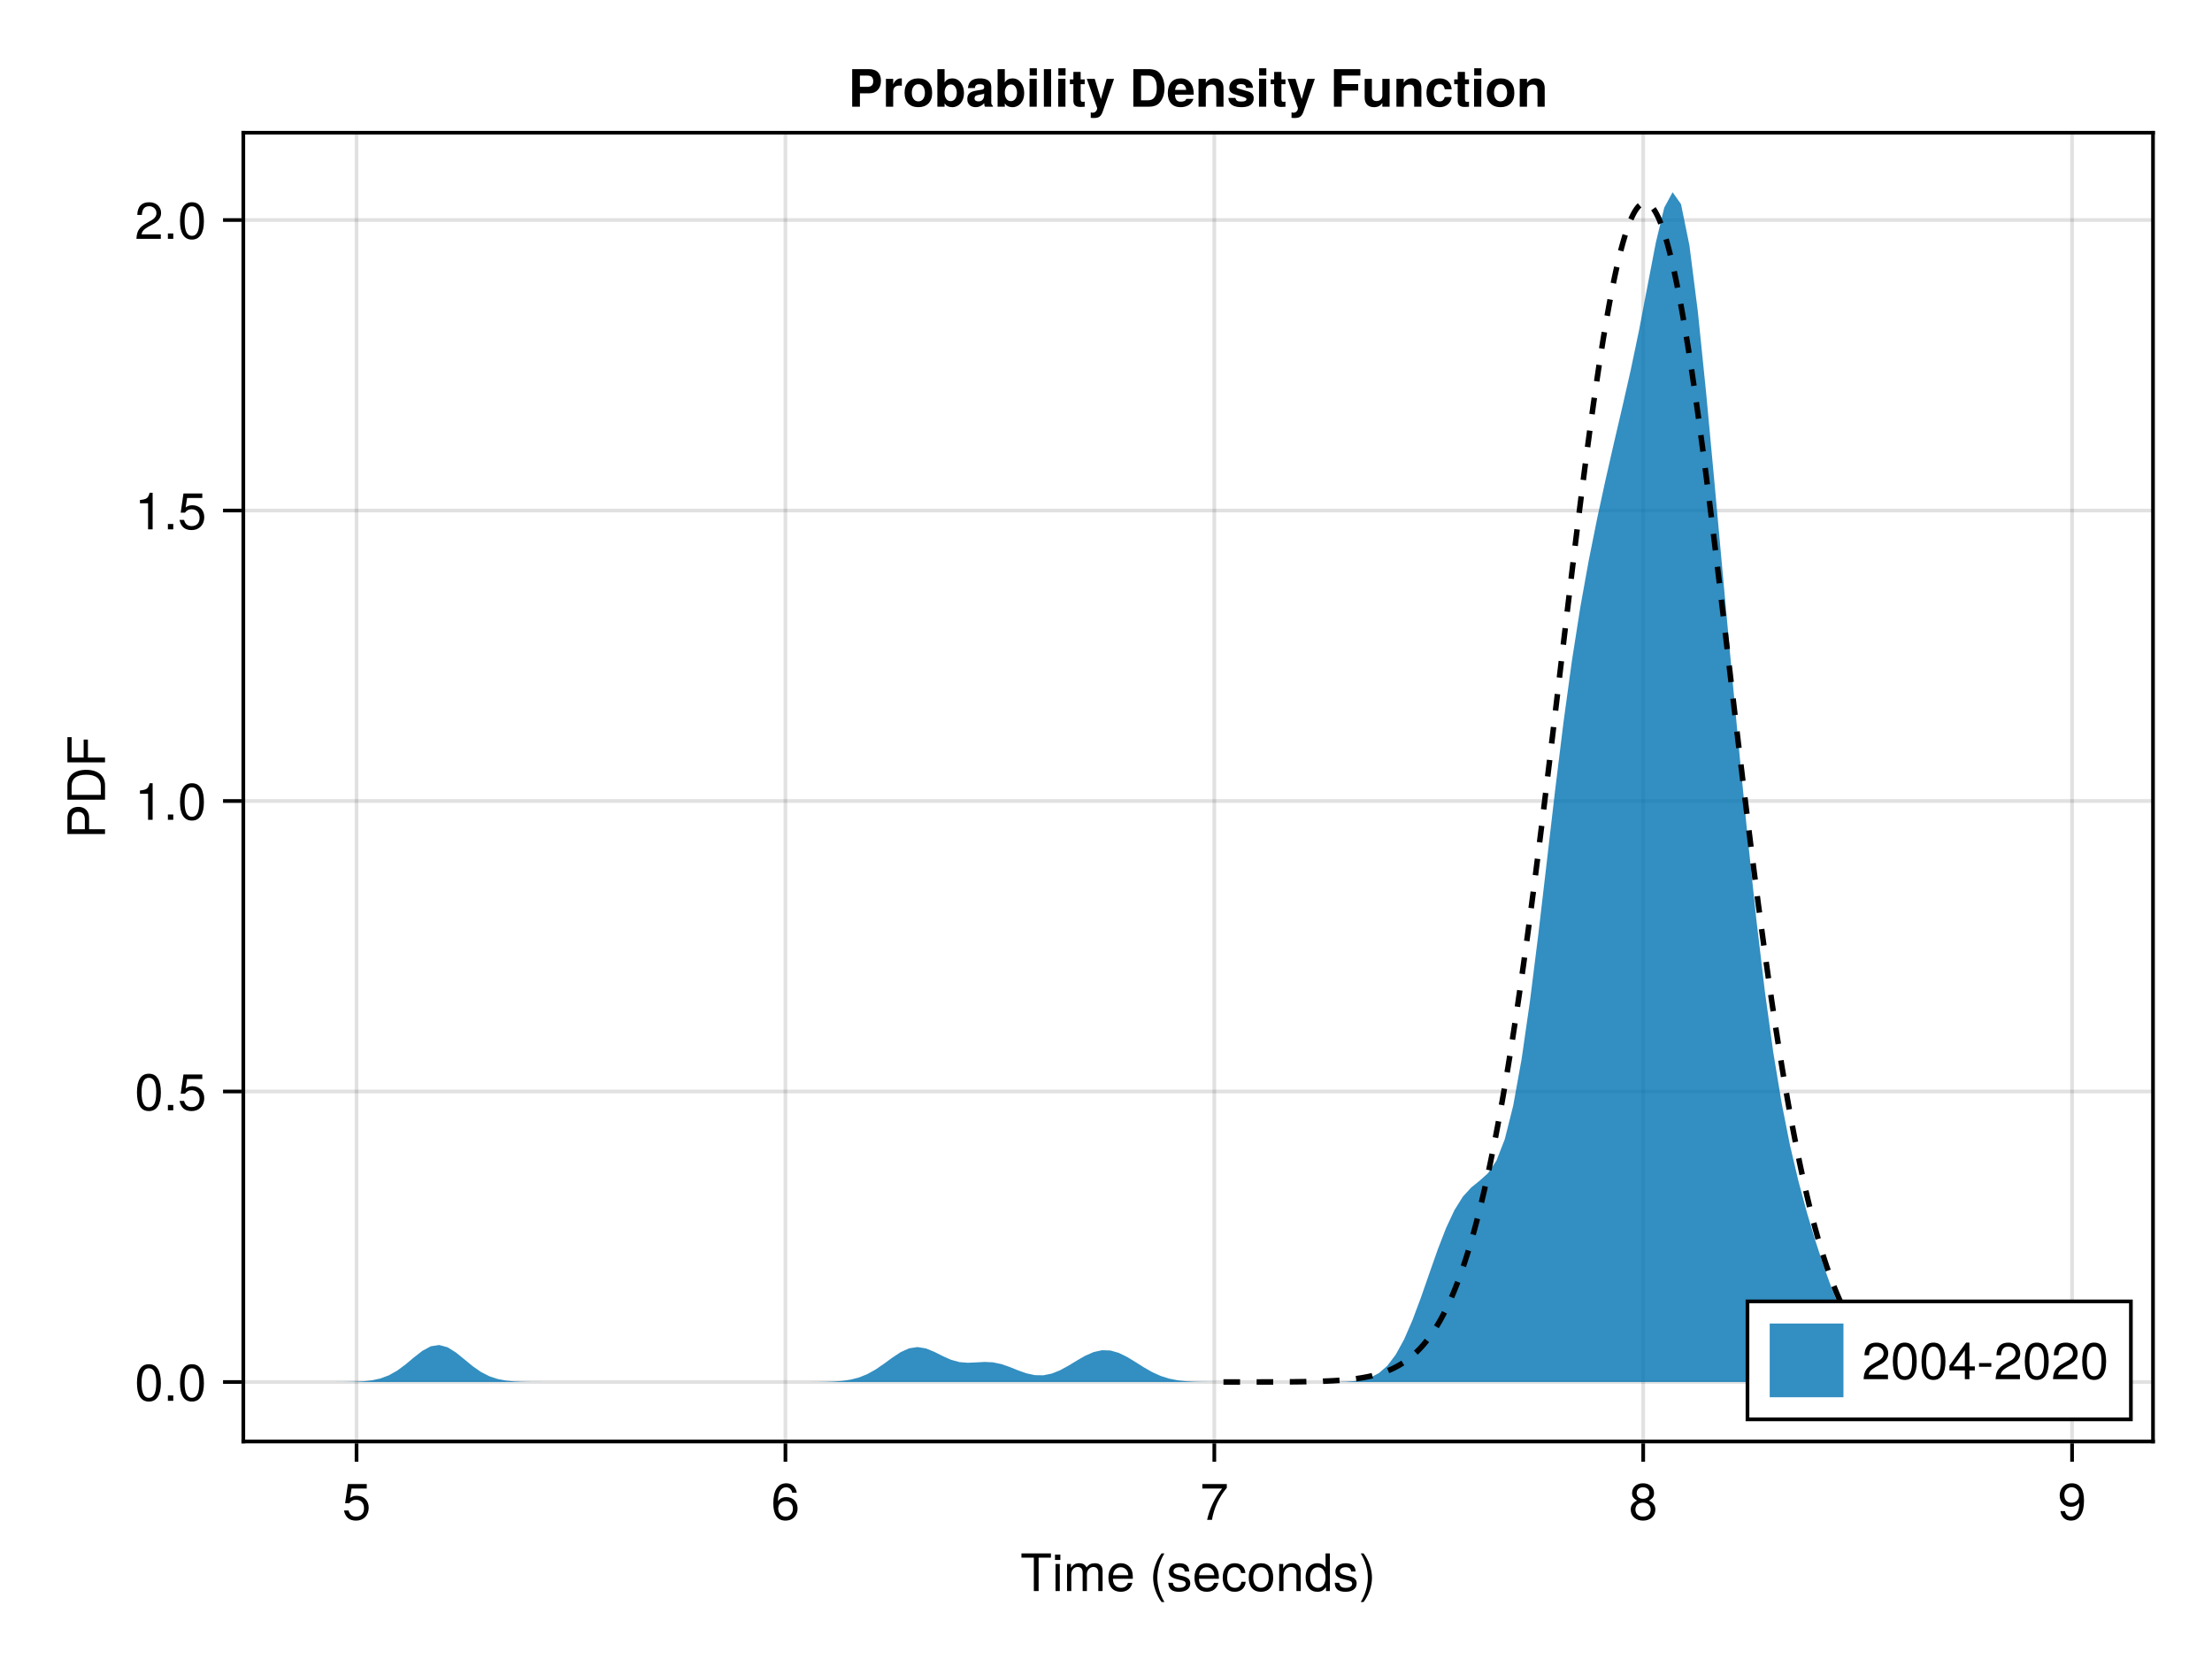 <?xml version="1.0" encoding="UTF-8"?>
<svg xmlns="http://www.w3.org/2000/svg" xmlns:xlink="http://www.w3.org/1999/xlink" width="600" height="450" viewBox="0 0 600 450">
<defs>
<g>
<g id="glyph-0-0-6a21a406">
<path d="M 8.297 -9.062 C 8.297 -9.062 4.953 -9.062 4.953 -9.062 C 4.953 -9.062 4.953 0 4.953 0 C 4.953 0 3.656 0 3.656 0 C 3.656 0 3.656 -9.062 3.656 -9.062 C 3.656 -9.062 0.297 -9.062 0.297 -9.062 C 0.297 -9.062 0.297 -10.203 0.297 -10.203 C 0.297 -10.203 8.297 -10.203 8.297 -10.203 C 8.297 -10.203 8.297 -9.062 8.297 -9.062 Z M 8.297 -9.062 "/>
</g>
<g id="glyph-0-1-6a21a406">
<path d="M 2.141 0 C 2.141 0 0.984 0 0.984 0 C 0.984 0 0.984 -7.344 0.984 -7.344 C 0.984 -7.344 2.141 -7.344 2.141 -7.344 C 2.141 -7.344 2.141 0 2.141 0 Z M 2.297 -8.438 C 2.297 -8.438 0.844 -8.438 0.844 -8.438 C 0.844 -8.438 0.844 -9.891 0.844 -9.891 C 0.844 -9.891 2.297 -9.891 2.297 -9.891 C 2.297 -9.891 2.297 -8.438 2.297 -8.438 Z M 2.297 -8.438 "/>
</g>
<g id="glyph-0-2-6a21a406">
<path d="M 10.641 0 C 10.641 0 9.484 0 9.484 0 C 9.484 0 9.484 -5.047 9.484 -5.047 C 9.484 -5.984 8.984 -6.531 8.141 -6.531 C 7.188 -6.531 6.391 -5.672 6.391 -4.609 C 6.391 -4.609 6.391 0 6.391 0 C 6.391 0 5.234 0 5.234 0 C 5.234 0 5.234 -5.047 5.234 -5.047 C 5.234 -5.984 4.75 -6.531 3.875 -6.531 C 2.922 -6.531 2.156 -5.672 2.156 -4.609 C 2.156 -4.609 2.156 0 2.156 0 C 2.156 0 1 0 1 0 C 1 0 1 -7.344 1 -7.344 C 1 -7.344 2.062 -7.344 2.062 -7.344 C 2.062 -7.344 2.062 -6.297 2.062 -6.297 C 2.688 -7.188 3.328 -7.547 4.312 -7.547 C 5.266 -7.547 5.859 -7.203 6.281 -6.422 C 6.969 -7.25 7.562 -7.547 8.547 -7.547 C 9.906 -7.547 10.641 -6.812 10.641 -5.5 C 10.641 -5.5 10.641 0 10.641 0 Z M 10.641 0 "/>
</g>
<g id="glyph-0-3-6a21a406">
</g>
<g id="glyph-0-4-6a21a406">
<path d="M 7.188 -3.328 C 7.188 -3.328 1.781 -3.328 1.781 -3.328 C 1.812 -1.656 2.719 -0.875 3.938 -0.875 C 4.875 -0.875 5.531 -1.266 5.859 -2.219 C 5.859 -2.219 7.031 -2.219 7.031 -2.219 C 6.734 -0.734 5.578 0.203 3.891 0.203 C 1.828 0.203 0.562 -1.219 0.562 -3.625 C 0.562 -6.031 1.875 -7.547 3.922 -7.547 C 5.297 -7.547 6.406 -6.812 6.891 -5.609 C 7.094 -5.062 7.188 -4.391 7.188 -3.328 Z M 5.938 -4.375 C 5.938 -5.516 5.047 -6.469 3.906 -6.469 C 2.734 -6.469 1.906 -5.594 1.812 -4.281 C 1.812 -4.281 5.922 -4.281 5.922 -4.281 C 5.938 -4.312 5.938 -4.375 5.938 -4.375 Z M 5.938 -4.375 "/>
</g>
<g id="glyph-0-5-6a21a406">
<path d="M 6.672 -2.516 C 6.531 -0.844 5.438 0.203 3.688 0.203 C 1.688 0.203 0.438 -1.234 0.438 -3.594 C 0.438 -6.031 1.719 -7.547 3.703 -7.547 C 5.328 -7.547 6.453 -6.656 6.594 -4.875 C 6.594 -4.875 5.422 -4.875 5.422 -4.875 C 5.281 -5.891 4.656 -6.469 3.688 -6.469 C 2.406 -6.469 1.656 -5.438 1.656 -3.594 C 1.656 -1.859 2.422 -0.875 3.703 -0.875 C 4.703 -0.875 5.312 -1.344 5.5 -2.516 C 5.5 -2.516 6.672 -2.516 6.672 -2.516 Z M 6.672 -2.516 "/>
</g>
<g id="glyph-0-6-6a21a406">
<path d="M 7.141 -3.609 C 7.141 -1.203 5.875 0.203 3.828 0.203 C 1.734 0.203 0.5 -1.203 0.5 -3.672 C 0.5 -6.125 1.75 -7.547 3.812 -7.547 C 5.922 -7.547 7.141 -6.141 7.141 -3.609 Z M 5.922 -3.625 C 5.922 -5.453 5.141 -6.469 3.828 -6.469 C 2.516 -6.469 1.719 -5.438 1.719 -3.672 C 1.719 -1.891 2.516 -0.875 3.828 -0.875 C 5.109 -0.875 5.922 -1.906 5.922 -3.625 Z M 5.922 -3.625 "/>
</g>
<g id="glyph-0-7-6a21a406">
<path d="M 6.812 0 C 6.812 0 5.656 0 5.656 0 C 5.656 0 5.656 -5.078 5.656 -5.078 C 5.656 -5.969 5.062 -6.531 4.141 -6.531 C 2.953 -6.531 2.141 -5.547 2.141 -4.047 C 2.141 -4.047 2.141 0 2.141 0 C 2.141 0 0.984 0 0.984 0 C 0.984 0 0.984 -7.344 0.984 -7.344 C 0.984 -7.344 2.062 -7.344 2.062 -7.344 C 2.062 -7.344 2.062 -6.109 2.062 -6.109 C 2.703 -7.125 3.406 -7.547 4.5 -7.547 C 5.906 -7.547 6.812 -6.766 6.812 -5.547 C 6.812 -5.547 6.812 0 6.812 0 Z M 6.812 0 "/>
</g>
<g id="glyph-0-8-6a21a406">
<path d="M 6.422 -2.062 C 6.422 -0.641 5.25 0.203 3.406 0.203 C 1.484 0.203 0.531 -0.547 0.469 -2.234 C 0.469 -2.234 1.703 -2.234 1.703 -2.234 C 1.859 -1.125 2.453 -0.875 3.5 -0.875 C 4.516 -0.875 5.203 -1.281 5.203 -1.953 C 5.203 -2.484 4.891 -2.734 4.078 -2.922 C 4.078 -2.922 2.984 -3.188 2.984 -3.188 C 1.25 -3.609 0.656 -4.156 0.656 -5.312 C 0.656 -6.656 1.766 -7.547 3.469 -7.547 C 5.172 -7.547 6.125 -6.734 6.125 -5.297 C 6.125 -5.297 4.906 -5.297 4.906 -5.297 C 4.875 -6.062 4.375 -6.469 3.438 -6.469 C 2.484 -6.469 1.875 -6.031 1.875 -5.359 C 1.875 -4.844 2.281 -4.531 3.234 -4.312 C 3.234 -4.312 4.359 -4.047 4.359 -4.047 C 5.812 -3.703 6.422 -3.156 6.422 -2.062 Z M 6.422 -2.062 "/>
</g>
<g id="glyph-0-9-6a21a406">
<path d="M 3.578 -3.609 C 3.578 -1.406 2.703 1.141 1.297 2.969 C 1.297 2.969 0.531 2.969 0.531 2.969 C 1.766 0.984 2.453 -1.391 2.453 -3.609 C 2.453 -5.859 1.766 -8.203 0.531 -10.203 C 0.531 -10.203 1.297 -10.203 1.297 -10.203 C 2.703 -8.375 3.578 -5.828 3.578 -3.609 Z M 3.578 -3.609 "/>
</g>
<g id="glyph-0-10-6a21a406">
<path d="M 7.188 -3.297 C 7.188 -1.188 5.781 0.203 3.781 0.203 C 2.016 0.203 0.891 -0.578 0.484 -2.547 C 0.484 -2.547 1.719 -2.547 1.719 -2.547 C 2.016 -1.422 2.672 -0.875 3.75 -0.875 C 5.094 -0.875 5.922 -1.688 5.922 -3.125 C 5.922 -4.594 5.078 -5.453 3.75 -5.453 C 2.984 -5.453 2.5 -5.203 1.938 -4.516 C 1.938 -4.516 0.797 -4.516 0.797 -4.516 C 0.797 -4.516 1.547 -9.719 1.547 -9.719 C 1.547 -9.719 6.656 -9.719 6.656 -9.719 C 6.656 -9.719 6.656 -8.5 6.656 -8.5 C 6.656 -8.5 2.531 -8.5 2.531 -8.5 C 2.531 -8.5 2.141 -5.938 2.141 -5.938 C 2.719 -6.359 3.281 -6.531 3.969 -6.531 C 5.875 -6.531 7.188 -5.25 7.188 -3.297 Z M 7.188 -3.297 "/>
</g>
<g id="glyph-0-11-6a21a406">
<path d="M 7.188 -3.078 C 7.188 -1.141 5.828 0.203 3.938 0.203 C 1.672 0.203 0.609 -1.422 0.609 -4.516 C 0.609 -7.984 1.844 -9.922 4.156 -9.922 C 5.672 -9.922 6.734 -8.953 6.969 -7.344 C 6.969 -7.344 5.734 -7.344 5.734 -7.344 C 5.547 -8.281 4.938 -8.828 4.078 -8.828 C 2.656 -8.828 1.875 -7.484 1.859 -5.062 C 2.391 -5.797 3.156 -6.172 4.141 -6.172 C 5.922 -6.172 7.188 -4.922 7.188 -3.078 Z M 5.922 -2.984 C 5.922 -4.312 5.188 -5.078 3.984 -5.078 C 2.766 -5.078 1.938 -4.281 1.938 -3.047 C 1.938 -1.781 2.797 -0.875 3.953 -0.875 C 5.078 -0.875 5.922 -1.734 5.922 -2.984 Z M 5.922 -2.984 "/>
</g>
<g id="glyph-0-12-6a21a406">
<path d="M 7.281 -8.688 C 5.188 -6.203 3.797 -3.203 3.25 0 C 3.25 0 1.938 0 1.938 0 C 2.625 -3.109 4.031 -6 6 -8.5 C 6 -8.5 0.641 -8.5 0.641 -8.5 C 0.641 -8.5 0.641 -9.719 0.641 -9.719 C 0.641 -9.719 7.281 -9.719 7.281 -9.719 C 7.281 -9.719 7.281 -8.688 7.281 -8.688 Z M 7.281 -8.688 "/>
</g>
<g id="glyph-0-13-6a21a406">
<path d="M 7.094 -4.781 C 7.094 -1.516 5.953 0.203 3.844 0.203 C 1.719 0.203 0.609 -1.516 0.609 -4.859 C 0.609 -8.188 1.703 -9.922 3.844 -9.922 C 6 -9.922 7.094 -8.219 7.094 -4.781 Z M 5.844 -4.891 C 5.844 -7.547 5.188 -8.828 3.844 -8.828 C 2.516 -8.828 1.859 -7.562 1.859 -4.844 C 1.859 -2.125 2.516 -0.812 3.828 -0.812 C 5.188 -0.812 5.844 -2.078 5.844 -4.891 Z M 5.844 -4.891 "/>
</g>
<g id="glyph-0-14-6a21a406">
<path d="M 7.281 -2.375 C 7.281 -2.375 5.812 -2.375 5.812 -2.375 C 5.812 -2.375 5.812 0 5.812 0 C 5.812 0 4.578 0 4.578 0 C 4.578 0 4.578 -2.375 4.578 -2.375 C 4.578 -2.375 0.391 -2.375 0.391 -2.375 C 0.391 -2.375 0.391 -3.688 0.391 -3.688 C 0.391 -3.688 4.906 -9.922 4.906 -9.922 C 4.906 -9.922 5.812 -9.922 5.812 -9.922 C 5.812 -9.922 5.812 -3.484 5.812 -3.484 C 5.812 -3.484 7.281 -3.484 7.281 -3.484 C 7.281 -3.484 7.281 -2.375 7.281 -2.375 Z M 4.578 -3.484 C 4.578 -3.484 4.578 -7.828 4.578 -7.828 C 4.578 -7.828 1.469 -3.484 1.469 -3.484 C 1.469 -3.484 4.578 -3.484 4.578 -3.484 Z M 4.578 -3.484 "/>
</g>
<g id="glyph-0-15-6a21a406">
<path d="M 3.969 -3.359 C 3.969 -3.359 0.641 -3.359 0.641 -3.359 C 0.641 -3.359 0.641 -4.375 0.641 -4.375 C 0.641 -4.375 3.969 -4.375 3.969 -4.375 C 3.969 -4.375 3.969 -3.359 3.969 -3.359 Z M 3.969 -3.359 "/>
</g>
<g id="glyph-0-16-6a21a406">
<path d="M 7.156 -7.016 C 7.156 -5.797 6.438 -4.766 5.047 -4.016 C 5.047 -4.016 3.656 -3.266 3.656 -3.266 C 2.438 -2.547 1.984 -2.031 1.859 -1.219 C 1.859 -1.219 7.078 -1.219 7.078 -1.219 C 7.078 -1.219 7.078 0 7.078 0 C 7.078 0 0.469 0 0.469 0 C 0.594 -2.188 1.188 -3.125 3.266 -4.297 C 3.266 -4.297 4.547 -5.031 4.547 -5.031 C 5.438 -5.531 5.891 -6.203 5.891 -6.984 C 5.891 -8.047 5.047 -8.844 3.938 -8.844 C 2.719 -8.844 2.031 -8.141 1.938 -6.484 C 1.938 -6.484 0.703 -6.484 0.703 -6.484 C 0.766 -8.891 1.953 -9.922 3.969 -9.922 C 5.859 -9.922 7.156 -8.688 7.156 -7.016 Z M 7.156 -7.016 "/>
</g>
<g id="glyph-1-0-6a21a406">
<path d="M 7.188 -3.328 C 7.188 -3.328 1.781 -3.328 1.781 -3.328 C 1.812 -1.656 2.719 -0.875 3.938 -0.875 C 4.875 -0.875 5.531 -1.266 5.859 -2.219 C 5.859 -2.219 7.031 -2.219 7.031 -2.219 C 6.734 -0.734 5.578 0.203 3.891 0.203 C 1.828 0.203 0.562 -1.219 0.562 -3.625 C 0.562 -6.031 1.875 -7.547 3.922 -7.547 C 5.297 -7.547 6.406 -6.812 6.891 -5.609 C 7.094 -5.062 7.188 -4.391 7.188 -3.328 Z M 5.938 -4.375 C 5.938 -5.516 5.047 -6.469 3.906 -6.469 C 2.734 -6.469 1.906 -5.594 1.812 -4.281 C 1.812 -4.281 5.922 -4.281 5.922 -4.281 C 5.938 -4.312 5.938 -4.375 5.938 -4.375 Z M 5.938 -4.375 "/>
</g>
<g id="glyph-1-1-6a21a406">
<path d="M 6.422 -2.062 C 6.422 -0.641 5.25 0.203 3.406 0.203 C 1.484 0.203 0.531 -0.547 0.469 -2.234 C 0.469 -2.234 1.703 -2.234 1.703 -2.234 C 1.859 -1.125 2.453 -0.875 3.5 -0.875 C 4.516 -0.875 5.203 -1.281 5.203 -1.953 C 5.203 -2.484 4.891 -2.734 4.078 -2.922 C 4.078 -2.922 2.984 -3.188 2.984 -3.188 C 1.25 -3.609 0.656 -4.156 0.656 -5.312 C 0.656 -6.656 1.766 -7.547 3.469 -7.547 C 5.172 -7.547 6.125 -6.734 6.125 -5.297 C 6.125 -5.297 4.906 -5.297 4.906 -5.297 C 4.875 -6.062 4.375 -6.469 3.438 -6.469 C 2.484 -6.469 1.875 -6.031 1.875 -5.359 C 1.875 -4.844 2.281 -4.531 3.234 -4.312 C 3.234 -4.312 4.359 -4.047 4.359 -4.047 C 5.812 -3.703 6.422 -3.156 6.422 -2.062 Z M 6.422 -2.062 "/>
</g>
<g id="glyph-1-2-6a21a406">
<path d="M 6.938 0 C 6.938 0 5.891 0 5.891 0 C 5.891 0 5.891 -1.078 5.891 -1.078 C 5.266 -0.172 4.562 0.203 3.562 0.203 C 1.578 0.203 0.359 -1.266 0.359 -3.734 C 0.359 -6.078 1.609 -7.547 3.516 -7.547 C 4.5 -7.547 5.281 -7.156 5.766 -6.406 C 5.766 -6.406 5.766 -10.203 5.766 -10.203 C 5.766 -10.203 6.938 -10.203 6.938 -10.203 C 6.938 -10.203 6.938 0 6.938 0 Z M 5.766 -3.641 C 5.766 -5.328 4.969 -6.453 3.703 -6.453 C 2.438 -6.453 1.578 -5.375 1.578 -3.672 C 1.578 -1.953 2.438 -0.875 3.719 -0.875 C 4.953 -0.875 5.766 -1.953 5.766 -3.641 Z M 5.766 -3.641 "/>
</g>
<g id="glyph-1-3-6a21a406">
<path d="M 7.188 -2.797 C 7.188 -1 5.812 0.203 3.844 0.203 C 1.891 0.203 0.516 -1 0.516 -2.812 C 0.516 -3.906 1.078 -4.672 2.219 -5.219 C 1.203 -5.859 0.875 -6.359 0.875 -7.281 C 0.875 -8.828 2.094 -9.922 3.844 -9.922 C 5.609 -9.922 6.828 -8.828 6.828 -7.281 C 6.828 -6.344 6.5 -5.844 5.469 -5.219 C 6.625 -4.672 7.188 -3.906 7.188 -2.797 Z M 5.578 -7.25 C 5.578 -8.219 4.906 -8.828 3.844 -8.828 C 2.812 -8.828 2.125 -8.219 2.125 -7.266 C 2.125 -6.328 2.812 -5.719 3.844 -5.719 C 4.891 -5.719 5.578 -6.328 5.578 -7.25 Z M 5.922 -2.781 C 5.922 -3.953 5.078 -4.672 3.844 -4.672 C 2.625 -4.672 1.781 -3.953 1.781 -2.781 C 1.781 -1.625 2.625 -0.875 3.828 -0.875 C 5.078 -0.875 5.922 -1.609 5.922 -2.781 Z M 5.922 -2.781 "/>
</g>
<g id="glyph-1-4-6a21a406">
<path d="M 7.156 -7.016 C 7.156 -5.797 6.438 -4.766 5.047 -4.016 C 5.047 -4.016 3.656 -3.266 3.656 -3.266 C 2.438 -2.547 1.984 -2.031 1.859 -1.219 C 1.859 -1.219 7.078 -1.219 7.078 -1.219 C 7.078 -1.219 7.078 0 7.078 0 C 7.078 0 0.469 0 0.469 0 C 0.594 -2.188 1.188 -3.125 3.266 -4.297 C 3.266 -4.297 4.547 -5.031 4.547 -5.031 C 5.438 -5.531 5.891 -6.203 5.891 -6.984 C 5.891 -8.047 5.047 -8.844 3.938 -8.844 C 2.719 -8.844 2.031 -8.141 1.938 -6.484 C 1.938 -6.484 0.703 -6.484 0.703 -6.484 C 0.766 -8.891 1.953 -9.922 3.969 -9.922 C 5.859 -9.922 7.156 -8.688 7.156 -7.016 Z M 7.156 -7.016 "/>
</g>
<g id="glyph-2-0-6a21a406">
<path d="M 4.078 2.969 C 4.078 2.969 3.297 2.969 3.297 2.969 C 1.906 1.141 1.016 -1.406 1.016 -3.625 C 1.016 -5.828 1.906 -8.375 3.297 -10.203 C 3.297 -10.203 4.078 -10.203 4.078 -10.203 C 2.844 -8.219 2.156 -5.859 2.156 -3.625 C 2.156 -1.391 2.844 0.969 4.078 2.969 Z M 4.078 2.969 "/>
</g>
<g id="glyph-3-0-6a21a406">
<path d="M 7.125 -5.188 C 7.125 -1.766 5.875 0.203 3.562 0.203 C 2.047 0.203 0.984 -0.75 0.734 -2.375 C 0.734 -2.375 1.969 -2.375 1.969 -2.375 C 2.172 -1.422 2.766 -0.875 3.641 -0.875 C 5.047 -0.875 5.844 -2.219 5.859 -4.641 C 5.203 -3.875 4.516 -3.547 3.578 -3.547 C 1.797 -3.547 0.531 -4.781 0.531 -6.641 C 0.531 -8.578 1.891 -9.922 3.781 -9.922 C 6.047 -9.922 7.125 -8.297 7.125 -5.188 Z M 5.781 -6.656 C 5.781 -7.953 4.906 -8.844 3.766 -8.844 C 2.625 -8.844 1.797 -8 1.797 -6.734 C 1.797 -5.406 2.531 -4.641 3.719 -4.641 C 4.922 -4.641 5.781 -5.453 5.781 -6.656 Z M 5.781 -6.656 "/>
</g>
<g id="glyph-3-1-6a21a406">
<path d="M 7.094 -4.781 C 7.094 -1.516 5.953 0.203 3.844 0.203 C 1.719 0.203 0.609 -1.516 0.609 -4.859 C 0.609 -8.188 1.703 -9.922 3.844 -9.922 C 6 -9.922 7.094 -8.219 7.094 -4.781 Z M 5.844 -4.891 C 5.844 -7.547 5.188 -8.828 3.844 -8.828 C 2.516 -8.828 1.859 -7.562 1.859 -4.844 C 1.859 -2.125 2.516 -0.812 3.828 -0.812 C 5.188 -0.812 5.844 -2.078 5.844 -4.891 Z M 5.844 -4.891 "/>
</g>
<g id="glyph-4-0-6a21a406">
<path d="M -7.203 -8.641 C -5.516 -8.641 -4.328 -7.469 -4.328 -5.781 C -4.328 -5.781 -4.328 -2.578 -4.328 -2.578 C -4.328 -2.578 0 -2.578 0 -2.578 C 0 -2.578 0 -1.281 0 -1.281 C 0 -1.281 -10.203 -1.281 -10.203 -1.281 C -10.203 -1.281 -10.203 -5.484 -10.203 -5.484 C -10.203 -7.5 -9.125 -8.641 -7.203 -8.641 Z M -7.266 -7.281 C -8.391 -7.281 -9.062 -6.531 -9.062 -5.297 C -9.062 -5.297 -9.062 -2.578 -9.062 -2.578 C -9.062 -2.578 -5.469 -2.578 -5.469 -2.578 C -5.469 -2.578 -5.469 -5.297 -5.469 -5.297 C -5.469 -6.531 -6.141 -7.281 -7.266 -7.281 Z M -7.266 -7.281 "/>
</g>
<g id="glyph-5-0-6a21a406">
<path d="M -5.109 -9.344 C -1.938 -9.344 0 -7.75 0 -5.188 C 0 -5.188 0 -1.25 0 -1.25 C 0 -1.25 -10.203 -1.25 -10.203 -1.25 C -10.203 -1.25 -10.203 -5.188 -10.203 -5.188 C -10.203 -7.766 -8.281 -9.344 -5.109 -9.344 Z M -5.094 -8.031 C -7.703 -8.031 -9.062 -6.969 -9.062 -4.953 C -9.062 -4.953 -9.062 -2.547 -9.062 -2.547 C -9.062 -2.547 -1.141 -2.547 -1.141 -2.547 C -1.141 -2.547 -1.141 -4.953 -1.141 -4.953 C -1.141 -6.969 -2.516 -8.031 -5.094 -8.031 Z M -5.094 -8.031 "/>
</g>
<g id="glyph-6-0-6a21a406">
<path d="M -9.062 -8.109 C -9.062 -8.109 -9.062 -2.562 -9.062 -2.562 C -9.062 -2.562 -5.797 -2.562 -5.797 -2.562 C -5.797 -2.562 -5.797 -7.438 -5.797 -7.438 C -5.797 -7.438 -4.641 -7.438 -4.641 -7.438 C -4.641 -7.438 -4.641 -2.562 -4.641 -2.562 C -4.641 -2.562 0 -2.562 0 -2.562 C 0 -2.562 0 -1.266 0 -1.266 C 0 -1.266 -10.203 -1.266 -10.203 -1.266 C -10.203 -1.266 -10.203 -8.109 -10.203 -8.109 C -10.203 -8.109 -9.062 -8.109 -9.062 -8.109 Z M -9.062 -8.109 "/>
</g>
<g id="glyph-7-0-6a21a406">
<path d="M 7.094 -4.781 C 7.094 -1.516 5.953 0.203 3.844 0.203 C 1.719 0.203 0.609 -1.516 0.609 -4.859 C 0.609 -8.188 1.703 -9.922 3.844 -9.922 C 6 -9.922 7.094 -8.219 7.094 -4.781 Z M 5.844 -4.891 C 5.844 -7.547 5.188 -8.828 3.844 -8.828 C 2.516 -8.828 1.859 -7.562 1.859 -4.844 C 1.859 -2.125 2.516 -0.812 3.828 -0.812 C 5.188 -0.812 5.844 -2.078 5.844 -4.891 Z M 5.844 -4.891 "/>
</g>
<g id="glyph-7-1-6a21a406">
<path d="M 2.672 0 C 2.672 0 1.219 0 1.219 0 C 1.219 0 1.219 -1.453 1.219 -1.453 C 1.219 -1.453 2.672 -1.453 2.672 -1.453 C 2.672 -1.453 2.672 0 2.672 0 Z M 2.672 0 "/>
</g>
<g id="glyph-7-2-6a21a406">
<path d="M 4.859 0 C 4.859 0 3.625 0 3.625 0 C 3.625 0 3.625 -7.062 3.625 -7.062 C 3.625 -7.062 1.422 -7.062 1.422 -7.062 C 1.422 -7.062 1.422 -7.953 1.422 -7.953 C 3.328 -8.188 3.609 -8.406 4.047 -9.922 C 4.047 -9.922 4.859 -9.922 4.859 -9.922 C 4.859 -9.922 4.859 0 4.859 0 Z M 4.859 0 "/>
</g>
<g id="glyph-7-3-6a21a406">
<path d="M 7.156 -7.016 C 7.156 -5.797 6.438 -4.766 5.047 -4.016 C 5.047 -4.016 3.656 -3.266 3.656 -3.266 C 2.438 -2.547 1.984 -2.031 1.859 -1.219 C 1.859 -1.219 7.078 -1.219 7.078 -1.219 C 7.078 -1.219 7.078 0 7.078 0 C 7.078 0 0.469 0 0.469 0 C 0.594 -2.188 1.188 -3.125 3.266 -4.297 C 3.266 -4.297 4.547 -5.031 4.547 -5.031 C 5.438 -5.531 5.891 -6.203 5.891 -6.984 C 5.891 -8.047 5.047 -8.844 3.938 -8.844 C 2.719 -8.844 2.031 -8.141 1.938 -6.484 C 1.938 -6.484 0.703 -6.484 0.703 -6.484 C 0.766 -8.891 1.953 -9.922 3.969 -9.922 C 5.859 -9.922 7.156 -8.688 7.156 -7.016 Z M 7.156 -7.016 "/>
</g>
<g id="glyph-8-0-6a21a406">
<path d="M 7.094 -4.781 C 7.094 -1.516 5.953 0.203 3.844 0.203 C 1.719 0.203 0.609 -1.516 0.609 -4.859 C 0.609 -8.188 1.703 -9.922 3.844 -9.922 C 6 -9.922 7.094 -8.219 7.094 -4.781 Z M 5.844 -4.891 C 5.844 -7.547 5.188 -8.828 3.844 -8.828 C 2.516 -8.828 1.859 -7.562 1.859 -4.844 C 1.859 -2.125 2.516 -0.812 3.828 -0.812 C 5.188 -0.812 5.844 -2.078 5.844 -4.891 Z M 5.844 -4.891 "/>
</g>
<g id="glyph-8-1-6a21a406">
<path d="M 7.188 -3.297 C 7.188 -1.188 5.781 0.203 3.781 0.203 C 2.016 0.203 0.891 -0.578 0.484 -2.547 C 0.484 -2.547 1.719 -2.547 1.719 -2.547 C 2.016 -1.422 2.672 -0.875 3.75 -0.875 C 5.094 -0.875 5.922 -1.688 5.922 -3.125 C 5.922 -4.594 5.078 -5.453 3.75 -5.453 C 2.984 -5.453 2.5 -5.203 1.938 -4.516 C 1.938 -4.516 0.797 -4.516 0.797 -4.516 C 0.797 -4.516 1.547 -9.719 1.547 -9.719 C 1.547 -9.719 6.656 -9.719 6.656 -9.719 C 6.656 -9.719 6.656 -8.5 6.656 -8.5 C 6.656 -8.5 2.531 -8.5 2.531 -8.5 C 2.531 -8.5 2.141 -5.938 2.141 -5.938 C 2.719 -6.359 3.281 -6.531 3.969 -6.531 C 5.875 -6.531 7.188 -5.25 7.188 -3.297 Z M 7.188 -3.297 "/>
</g>
<g id="glyph-9-0-6a21a406">
<path d="M 7.094 -4.781 C 7.094 -1.516 5.953 0.203 3.844 0.203 C 1.719 0.203 0.609 -1.516 0.609 -4.859 C 0.609 -8.188 1.703 -9.922 3.844 -9.922 C 6 -9.922 7.094 -8.219 7.094 -4.781 Z M 5.844 -4.891 C 5.844 -7.547 5.188 -8.828 3.844 -8.828 C 2.516 -8.828 1.859 -7.562 1.859 -4.844 C 1.859 -2.125 2.516 -0.812 3.828 -0.812 C 5.188 -0.812 5.844 -2.078 5.844 -4.891 Z M 5.844 -4.891 "/>
</g>
<g id="glyph-9-1-6a21a406">
<path d="M 2.672 0 C 2.672 0 1.219 0 1.219 0 C 1.219 0 1.219 -1.453 1.219 -1.453 C 1.219 -1.453 2.672 -1.453 2.672 -1.453 C 2.672 -1.453 2.672 0 2.672 0 Z M 2.672 0 "/>
</g>
<g id="glyph-10-0-6a21a406">
<path d="M 7.188 -3.297 C 7.188 -1.188 5.781 0.203 3.781 0.203 C 2.016 0.203 0.891 -0.578 0.484 -2.547 C 0.484 -2.547 1.719 -2.547 1.719 -2.547 C 2.016 -1.422 2.672 -0.875 3.75 -0.875 C 5.094 -0.875 5.922 -1.688 5.922 -3.125 C 5.922 -4.594 5.078 -5.453 3.75 -5.453 C 2.984 -5.453 2.5 -5.203 1.938 -4.516 C 1.938 -4.516 0.797 -4.516 0.797 -4.516 C 0.797 -4.516 1.547 -9.719 1.547 -9.719 C 1.547 -9.719 6.656 -9.719 6.656 -9.719 C 6.656 -9.719 6.656 -8.5 6.656 -8.5 C 6.656 -8.5 2.531 -8.5 2.531 -8.5 C 2.531 -8.5 2.141 -5.938 2.141 -5.938 C 2.719 -6.359 3.281 -6.531 3.969 -6.531 C 5.875 -6.531 7.188 -5.25 7.188 -3.297 Z M 7.188 -3.297 "/>
</g>
<g id="glyph-11-0-6a21a406">
<path d="M 4.859 0 C 4.859 0 3.625 0 3.625 0 C 3.625 0 3.625 -7.062 3.625 -7.062 C 3.625 -7.062 1.422 -7.062 1.422 -7.062 C 1.422 -7.062 1.422 -7.953 1.422 -7.953 C 3.328 -8.188 3.609 -8.406 4.047 -9.922 C 4.047 -9.922 4.859 -9.922 4.859 -9.922 C 4.859 -9.922 4.859 0 4.859 0 Z M 4.859 0 "/>
</g>
<g id="glyph-11-1-6a21a406">
<path d="M 2.672 0 C 2.672 0 1.219 0 1.219 0 C 1.219 0 1.219 -1.453 1.219 -1.453 C 1.219 -1.453 2.672 -1.453 2.672 -1.453 C 2.672 -1.453 2.672 0 2.672 0 Z M 2.672 0 "/>
</g>
<g id="glyph-12-0-6a21a406">
<path d="M 7.094 -4.781 C 7.094 -1.516 5.953 0.203 3.844 0.203 C 1.719 0.203 0.609 -1.516 0.609 -4.859 C 0.609 -8.188 1.703 -9.922 3.844 -9.922 C 6 -9.922 7.094 -8.219 7.094 -4.781 Z M 5.844 -4.891 C 5.844 -7.547 5.188 -8.828 3.844 -8.828 C 2.516 -8.828 1.859 -7.562 1.859 -4.844 C 1.859 -2.125 2.516 -0.812 3.828 -0.812 C 5.188 -0.812 5.844 -2.078 5.844 -4.891 Z M 5.844 -4.891 "/>
</g>
<g id="glyph-13-0-6a21a406">
<path d="M 8.859 -7.047 C 8.859 -4.969 7.656 -3.641 5.781 -3.641 C 5.781 -3.641 3.156 -3.641 3.156 -3.641 C 3.156 -3.641 3.156 0 3.156 0 C 3.156 0 1.062 0 1.062 0 C 1.062 0 1.062 -10.203 1.062 -10.203 C 1.062 -10.203 5.578 -10.203 5.578 -10.203 C 7.703 -10.203 8.859 -9.094 8.859 -7.047 Z M 6.766 -6.922 C 6.766 -7.969 6.25 -8.453 5.125 -8.453 C 5.125 -8.453 3.156 -8.453 3.156 -8.453 C 3.156 -8.453 3.156 -5.391 3.156 -5.391 C 3.156 -5.391 5.125 -5.391 5.125 -5.391 C 6.25 -5.391 6.766 -5.875 6.766 -6.922 Z M 6.766 -6.922 "/>
</g>
<g id="glyph-13-1-6a21a406">
<path d="M 7.969 -3.719 C 7.969 -1.297 6.531 0.125 4.234 0.125 C 1.906 0.125 0.484 -1.281 0.484 -3.781 C 0.484 -6.266 1.906 -7.688 4.219 -7.688 C 6.578 -7.688 7.969 -6.281 7.969 -3.719 Z M 6 -3.75 C 6 -5.234 5.312 -6.109 4.234 -6.109 C 3.156 -6.109 2.453 -5.219 2.453 -3.781 C 2.453 -2.344 3.156 -1.453 4.234 -1.453 C 5.281 -1.453 6 -2.344 6 -3.75 Z M 6 -3.75 "/>
</g>
<g id="glyph-14-0-6a21a406">
<path d="M 5.188 -5.688 C 4.906 -5.719 4.781 -5.734 4.562 -5.734 C 3.422 -5.734 2.844 -5.172 2.844 -4.016 C 2.844 -4.016 2.844 0 2.844 0 C 2.844 0 0.875 0 0.875 0 C 0.875 0 0.875 -7.562 0.875 -7.562 C 0.875 -7.562 2.844 -7.562 2.844 -7.562 C 2.844 -7.562 2.844 -6.078 2.844 -6.078 C 3.266 -7.094 4.047 -7.688 4.938 -7.688 C 5 -7.688 5.062 -7.688 5.188 -7.672 C 5.188 -7.672 5.188 -5.688 5.188 -5.688 Z M 5.188 -5.688 "/>
</g>
<g id="glyph-14-1-6a21a406">
<path d="M 8.047 -3.688 C 8.047 -1.406 6.672 0.125 4.875 0.125 C 3.922 0.125 3.266 -0.219 2.781 -0.875 C 2.781 -0.875 2.781 0 2.781 0 C 2.781 0 0.828 0 0.828 0 C 0.828 0 0.828 -10.203 0.828 -10.203 C 0.828 -10.203 2.781 -10.203 2.781 -10.203 C 2.781 -10.203 2.781 -6.578 2.781 -6.578 C 3.266 -7.344 3.938 -7.688 4.875 -7.688 C 6.859 -7.688 8.047 -5.828 8.047 -3.688 Z M 6.094 -3.766 C 6.094 -5.172 5.406 -6.047 4.438 -6.047 C 3.453 -6.047 2.781 -5.188 2.781 -3.812 C 2.781 -2.359 3.438 -1.516 4.438 -1.516 C 5.406 -1.516 6.094 -2.391 6.094 -3.766 Z M 6.094 -3.766 "/>
</g>
<g id="glyph-14-2-6a21a406">
<path d="M 7.344 0 C 7.344 0 5.203 0 5.203 0 C 5.031 -0.219 4.984 -0.562 4.984 -0.953 C 4.297 -0.234 3.531 0.125 2.688 0.125 C 1.422 0.125 0.391 -0.578 0.391 -2.047 C 0.391 -3.422 1.125 -4.062 2.625 -4.328 C 2.625 -4.328 3.406 -4.469 3.406 -4.469 C 4.375 -4.641 4.969 -4.547 4.969 -5.344 C 4.969 -5.859 4.594 -6.109 3.844 -6.109 C 2.875 -6.109 2.547 -5.859 2.453 -5.062 C 2.453 -5.062 0.562 -5.062 0.562 -5.062 C 0.688 -6.812 1.75 -7.688 3.797 -7.688 C 5.844 -7.688 6.891 -6.906 6.891 -5.359 C 6.891 -5.359 6.891 -1.156 6.891 -1.156 C 6.891 -0.766 6.984 -0.562 7.344 -0.234 C 7.344 -0.234 7.344 0 7.344 0 Z M 4.969 -3.234 C 4.969 -3.234 4.969 -3.562 4.969 -3.562 C 4.75 -3.453 4.656 -3.438 4.141 -3.328 C 4.141 -3.328 3.469 -3.203 3.469 -3.203 C 2.656 -3.047 2.359 -2.844 2.359 -2.266 C 2.359 -1.703 2.766 -1.453 3.422 -1.453 C 4.406 -1.453 4.969 -2.094 4.969 -3.234 Z M 4.969 -3.234 "/>
</g>
<g id="glyph-14-3-6a21a406">
<path d="M 2.891 0 C 2.891 0 0.938 0 0.938 0 C 0.938 0 0.938 -7.562 0.938 -7.562 C 0.938 -7.562 2.891 -7.562 2.891 -7.562 C 2.891 -7.562 2.891 0 2.891 0 Z M 2.922 -8.469 C 2.922 -8.469 0.969 -8.469 0.969 -8.469 C 0.969 -8.469 0.969 -10.438 0.969 -10.438 C 0.969 -10.438 2.922 -10.438 2.922 -10.438 C 2.922 -10.438 2.922 -8.469 2.922 -8.469 Z M 2.922 -8.469 "/>
</g>
<g id="glyph-14-4-6a21a406">
<path d="M 2.891 0 C 2.891 0 0.938 0 0.938 0 C 0.938 0 0.938 -10.203 0.938 -10.203 C 0.938 -10.203 2.891 -10.203 2.891 -10.203 C 2.891 -10.203 2.891 0 2.891 0 Z M 2.891 0 "/>
</g>
<g id="glyph-14-5-6a21a406">
<path d="M 4.219 0 C 3.859 0.016 3.516 0.062 3.078 0.062 C 1.797 0.062 1.156 -0.438 1.156 -1.625 C 1.156 -1.625 1.156 -6.109 1.156 -6.109 C 1.156 -6.109 0.203 -6.109 0.203 -6.109 C 0.203 -6.109 0.203 -7.406 0.203 -7.406 C 0.203 -7.406 1.156 -7.406 1.156 -7.406 C 1.156 -7.406 1.156 -9.438 1.156 -9.438 C 1.156 -9.438 3.125 -9.438 3.125 -9.438 C 3.125 -9.438 3.125 -7.406 3.125 -7.406 C 3.125 -7.406 4.219 -7.406 4.219 -7.406 C 4.219 -7.406 4.219 -6.109 4.219 -6.109 C 4.219 -6.109 3.125 -6.109 3.125 -6.109 C 3.125 -6.109 3.125 -2.156 3.125 -2.156 C 3.125 -1.484 3.25 -1.328 3.766 -1.328 C 3.906 -1.328 4.016 -1.344 4.219 -1.375 C 4.219 -1.375 4.219 0 4.219 0 Z M 4.219 0 "/>
</g>
<g id="glyph-14-6-6a21a406">
</g>
<g id="glyph-14-7-6a21a406">
<path d="M 7.281 -2.234 C 7.281 -0.719 6.109 0.125 3.969 0.125 C 1.688 0.125 0.469 -0.734 0.406 -2.391 C 0.406 -2.391 2.328 -2.391 2.328 -2.391 C 2.484 -1.578 2.969 -1.406 3.859 -1.406 C 4.781 -1.406 5.312 -1.594 5.312 -2.062 C 5.312 -2.266 5.156 -2.422 4.656 -2.578 C 4.656 -2.578 2.328 -3.297 2.328 -3.297 C 0.922 -3.734 0.672 -4.234 0.672 -5.172 C 0.672 -6.719 1.859 -7.688 3.781 -7.688 C 5.812 -7.688 7.047 -6.719 7.062 -5.125 C 7.062 -5.125 5.188 -5.125 5.188 -5.125 C 5.172 -5.812 4.703 -6.141 3.766 -6.141 C 3.078 -6.141 2.625 -5.859 2.625 -5.453 C 2.625 -5.141 2.766 -5.016 3.312 -4.859 C 3.312 -4.859 5.797 -4.141 5.797 -4.141 C 6.797 -3.844 7.281 -3.203 7.281 -2.344 C 7.281 -2.344 7.281 -2.234 7.281 -2.234 Z M 7.281 -2.234 "/>
</g>
<g id="glyph-14-8-6a21a406">
<path d="M 8.203 -8.453 C 8.203 -8.453 3.141 -8.453 3.141 -8.453 C 3.141 -8.453 3.141 -6.141 3.141 -6.141 C 3.141 -6.141 7.609 -6.141 7.609 -6.141 C 7.609 -6.141 7.609 -4.391 7.609 -4.391 C 7.609 -4.391 3.141 -4.391 3.141 -4.391 C 3.141 -4.391 3.141 0 3.141 0 C 3.141 0 1.031 0 1.031 0 C 1.031 0 1.031 -10.203 1.031 -10.203 C 1.031 -10.203 8.203 -10.203 8.203 -10.203 C 8.203 -10.203 8.203 -8.453 8.203 -8.453 Z M 8.203 -8.453 "/>
</g>
<g id="glyph-14-9-6a21a406">
<path d="M 7.641 0 C 7.641 0 5.688 0 5.688 0 C 5.688 0 5.688 -4.656 5.688 -4.656 C 5.688 -5.562 5.266 -6.016 4.422 -6.016 C 3.469 -6.016 2.844 -5.438 2.844 -4.531 C 2.844 -4.531 2.844 0 2.844 0 C 2.844 0 0.875 0 0.875 0 C 0.875 0 0.875 -7.562 0.875 -7.562 C 0.875 -7.562 2.844 -7.562 2.844 -7.562 C 2.844 -7.562 2.844 -6.469 2.844 -6.469 C 3.406 -7.312 4.094 -7.688 5.109 -7.688 C 6.719 -7.688 7.641 -6.734 7.641 -5.062 C 7.641 -5.062 7.641 0 7.641 0 Z M 7.641 0 "/>
</g>
<g id="glyph-14-10-6a21a406">
<path d="M 7.312 -2.625 C 7.125 -1.016 5.859 0.125 4.016 0.125 C 1.781 0.125 0.469 -1.234 0.469 -3.719 C 0.469 -6.297 1.797 -7.688 4.047 -7.688 C 5.938 -7.688 7.172 -6.578 7.312 -4.734 C 7.312 -4.734 5.438 -4.734 5.438 -4.734 C 5.203 -5.719 4.828 -6.109 4.031 -6.109 C 2.797 -6.109 2.438 -5.109 2.438 -3.719 C 2.438 -2.25 3.031 -1.453 4.031 -1.453 C 4.781 -1.453 5.188 -1.828 5.438 -2.625 C 5.438 -2.625 7.312 -2.625 7.312 -2.625 Z M 7.312 -2.625 "/>
</g>
<g id="glyph-15-0-6a21a406">
<path d="M 8.047 -3.688 C 8.047 -1.406 6.672 0.125 4.875 0.125 C 3.922 0.125 3.266 -0.219 2.781 -0.875 C 2.781 -0.875 2.781 0 2.781 0 C 2.781 0 0.828 0 0.828 0 C 0.828 0 0.828 -10.203 0.828 -10.203 C 0.828 -10.203 2.781 -10.203 2.781 -10.203 C 2.781 -10.203 2.781 -6.578 2.781 -6.578 C 3.266 -7.344 3.938 -7.688 4.875 -7.688 C 6.859 -7.688 8.047 -5.828 8.047 -3.688 Z M 6.094 -3.766 C 6.094 -5.172 5.406 -6.047 4.438 -6.047 C 3.453 -6.047 2.781 -5.188 2.781 -3.812 C 2.781 -2.359 3.438 -1.516 4.438 -1.516 C 5.406 -1.516 6.094 -2.391 6.094 -3.766 Z M 6.094 -3.766 "/>
</g>
<g id="glyph-15-1-6a21a406">
<path d="M 9.531 -5.109 C 9.531 -3.531 9.094 -2.141 8.281 -1.188 C 7.594 -0.359 6.625 0 5.062 0 C 5.062 0 1.078 0 1.078 0 C 1.078 0 1.078 -10.203 1.078 -10.203 C 1.078 -10.203 5.062 -10.203 5.062 -10.203 C 6.641 -10.203 7.609 -9.859 8.281 -9.031 C 9.094 -8.062 9.531 -6.672 9.531 -5.109 Z M 7.438 -5.094 C 7.438 -7.344 6.656 -8.453 5.062 -8.453 C 5.062 -8.453 3.172 -8.453 3.172 -8.453 C 3.172 -8.453 3.172 -1.75 3.172 -1.75 C 3.172 -1.75 5.062 -1.75 5.062 -1.75 C 6.656 -1.75 7.438 -2.859 7.438 -5.094 Z M 7.438 -5.094 "/>
</g>
<g id="glyph-15-2-6a21a406">
<path d="M 7.344 -3.5 C 7.344 -3.5 7.344 -3.266 7.344 -3.266 C 7.344 -3.266 2.266 -3.266 2.266 -3.266 C 2.328 -1.797 2.906 -1.375 3.844 -1.375 C 4.547 -1.375 5.172 -1.578 5.328 -2.125 C 5.328 -2.125 7.266 -2.125 7.266 -2.125 C 6.828 -0.641 5.453 0.125 3.766 0.125 C 1.625 0.125 0.312 -1.266 0.312 -3.688 C 0.312 -6.219 1.641 -7.688 3.812 -7.688 C 6.031 -7.688 7.344 -6.109 7.344 -3.5 Z M 5.312 -4.562 C 5.203 -5.641 4.625 -6.188 3.781 -6.188 C 2.906 -6.188 2.422 -5.609 2.297 -4.562 C 2.297 -4.562 5.312 -4.562 5.312 -4.562 Z M 5.312 -4.562 "/>
</g>
<g id="glyph-15-3-6a21a406">
<path d="M 7.531 -7.562 C 7.531 -7.562 4.422 1.391 4.422 1.391 C 3.906 2.828 3.219 3.062 1.906 3.062 C 1.672 3.062 1.5 3.047 1.203 3.016 C 1.203 3.016 1.203 1.547 1.203 1.547 C 1.453 1.609 1.562 1.625 1.719 1.625 C 2.406 1.625 2.938 1.078 2.938 0.359 C 2.938 0.359 2.938 0.328 2.938 0.328 C 2.938 0.328 0.125 -7.562 0.125 -7.562 C 0.125 -7.562 2.281 -7.562 2.281 -7.562 C 2.281 -7.562 3.953 -2.062 3.953 -2.062 C 3.953 -2.062 5.516 -7.562 5.516 -7.562 C 5.516 -7.562 7.531 -7.562 7.531 -7.562 Z M 7.531 -7.562 "/>
</g>
<g id="glyph-15-4-6a21a406">
<path d="M 7.578 0 C 7.578 0 5.609 0 5.609 0 C 5.609 0 5.609 -1 5.609 -1 C 5.047 -0.25 4.375 0.125 3.344 0.125 C 1.734 0.125 0.812 -0.828 0.812 -2.484 C 0.812 -2.484 0.812 -7.562 0.812 -7.562 C 0.812 -7.562 2.766 -7.562 2.766 -7.562 C 2.766 -7.562 2.766 -2.891 2.766 -2.891 C 2.766 -1.984 3.188 -1.547 4.031 -1.547 C 4.984 -1.547 5.609 -2.125 5.609 -3.031 C 5.609 -3.031 5.609 -7.562 5.609 -7.562 C 5.609 -7.562 7.578 -7.562 7.578 -7.562 C 7.578 -7.562 7.578 0 7.578 0 Z M 7.578 0 "/>
</g>
<g id="glyph-15-5-6a21a406">
<path d="M 4.219 0 C 3.859 0.016 3.516 0.062 3.078 0.062 C 1.797 0.062 1.156 -0.438 1.156 -1.625 C 1.156 -1.625 1.156 -6.109 1.156 -6.109 C 1.156 -6.109 0.203 -6.109 0.203 -6.109 C 0.203 -6.109 0.203 -7.406 0.203 -7.406 C 0.203 -7.406 1.156 -7.406 1.156 -7.406 C 1.156 -7.406 1.156 -9.438 1.156 -9.438 C 1.156 -9.438 3.125 -9.438 3.125 -9.438 C 3.125 -9.438 3.125 -7.406 3.125 -7.406 C 3.125 -7.406 4.219 -7.406 4.219 -7.406 C 4.219 -7.406 4.219 -6.109 4.219 -6.109 C 4.219 -6.109 3.125 -6.109 3.125 -6.109 C 3.125 -6.109 3.125 -2.156 3.125 -2.156 C 3.125 -1.484 3.25 -1.328 3.766 -1.328 C 3.906 -1.328 4.016 -1.344 4.219 -1.375 C 4.219 -1.375 4.219 0 4.219 0 Z M 4.219 0 "/>
</g>
<g id="glyph-15-6-6a21a406">
<path d="M 7.969 -3.719 C 7.969 -1.297 6.531 0.125 4.234 0.125 C 1.906 0.125 0.484 -1.281 0.484 -3.781 C 0.484 -6.266 1.906 -7.688 4.219 -7.688 C 6.578 -7.688 7.969 -6.281 7.969 -3.719 Z M 6 -3.75 C 6 -5.234 5.312 -6.109 4.234 -6.109 C 3.156 -6.109 2.453 -5.219 2.453 -3.781 C 2.453 -2.344 3.156 -1.453 4.234 -1.453 C 5.281 -1.453 6 -2.344 6 -3.75 Z M 6 -3.75 "/>
</g>
<g id="glyph-16-0-6a21a406">
<path d="M 7.531 -7.562 C 7.531 -7.562 4.422 1.391 4.422 1.391 C 3.906 2.828 3.219 3.062 1.906 3.062 C 1.672 3.062 1.5 3.047 1.203 3.016 C 1.203 3.016 1.203 1.547 1.203 1.547 C 1.453 1.609 1.562 1.625 1.719 1.625 C 2.406 1.625 2.938 1.078 2.938 0.359 C 2.938 0.359 2.938 0.328 2.938 0.328 C 2.938 0.328 0.125 -7.562 0.125 -7.562 C 0.125 -7.562 2.281 -7.562 2.281 -7.562 C 2.281 -7.562 3.953 -2.062 3.953 -2.062 C 3.953 -2.062 5.516 -7.562 5.516 -7.562 C 5.516 -7.562 7.531 -7.562 7.531 -7.562 Z M 7.531 -7.562 "/>
</g>
<g id="glyph-16-1-6a21a406">
<path d="M 7.641 0 C 7.641 0 5.688 0 5.688 0 C 5.688 0 5.688 -4.656 5.688 -4.656 C 5.688 -5.562 5.266 -6.016 4.422 -6.016 C 3.469 -6.016 2.844 -5.438 2.844 -4.531 C 2.844 -4.531 2.844 0 2.844 0 C 2.844 0 0.875 0 0.875 0 C 0.875 0 0.875 -7.562 0.875 -7.562 C 0.875 -7.562 2.844 -7.562 2.844 -7.562 C 2.844 -7.562 2.844 -6.469 2.844 -6.469 C 3.406 -7.312 4.094 -7.688 5.109 -7.688 C 6.719 -7.688 7.641 -6.734 7.641 -5.062 C 7.641 -5.062 7.641 0 7.641 0 Z M 7.641 0 "/>
</g>
<g id="glyph-16-2-6a21a406">
<path d="M 4.219 0 C 3.859 0.016 3.516 0.062 3.078 0.062 C 1.797 0.062 1.156 -0.438 1.156 -1.625 C 1.156 -1.625 1.156 -6.109 1.156 -6.109 C 1.156 -6.109 0.203 -6.109 0.203 -6.109 C 0.203 -6.109 0.203 -7.406 0.203 -7.406 C 0.203 -7.406 1.156 -7.406 1.156 -7.406 C 1.156 -7.406 1.156 -9.438 1.156 -9.438 C 1.156 -9.438 3.125 -9.438 3.125 -9.438 C 3.125 -9.438 3.125 -7.406 3.125 -7.406 C 3.125 -7.406 4.219 -7.406 4.219 -7.406 C 4.219 -7.406 4.219 -6.109 4.219 -6.109 C 4.219 -6.109 3.125 -6.109 3.125 -6.109 C 3.125 -6.109 3.125 -2.156 3.125 -2.156 C 3.125 -1.484 3.25 -1.328 3.766 -1.328 C 3.906 -1.328 4.016 -1.344 4.219 -1.375 C 4.219 -1.375 4.219 0 4.219 0 Z M 4.219 0 "/>
</g>
<g id="glyph-16-3-6a21a406">
</g>
<g id="glyph-16-4-6a21a406">
<path d="M 2.891 0 C 2.891 0 0.938 0 0.938 0 C 0.938 0 0.938 -7.562 0.938 -7.562 C 0.938 -7.562 2.891 -7.562 2.891 -7.562 C 2.891 -7.562 2.891 0 2.891 0 Z M 2.922 -8.469 C 2.922 -8.469 0.969 -8.469 0.969 -8.469 C 0.969 -8.469 0.969 -10.438 0.969 -10.438 C 0.969 -10.438 2.922 -10.438 2.922 -10.438 C 2.922 -10.438 2.922 -8.469 2.922 -8.469 Z M 2.922 -8.469 "/>
</g>
<g id="glyph-17-0-6a21a406">
<path d="M 7.094 -4.781 C 7.094 -1.516 5.953 0.203 3.844 0.203 C 1.719 0.203 0.609 -1.516 0.609 -4.859 C 0.609 -8.188 1.703 -9.922 3.844 -9.922 C 6 -9.922 7.094 -8.219 7.094 -4.781 Z M 5.844 -4.891 C 5.844 -7.547 5.188 -8.828 3.844 -8.828 C 2.516 -8.828 1.859 -7.562 1.859 -4.844 C 1.859 -2.125 2.516 -0.812 3.828 -0.812 C 5.188 -0.812 5.844 -2.078 5.844 -4.891 Z M 5.844 -4.891 "/>
</g>
<g id="glyph-17-1-6a21a406">
<path d="M 7.156 -7.016 C 7.156 -5.797 6.438 -4.766 5.047 -4.016 C 5.047 -4.016 3.656 -3.266 3.656 -3.266 C 2.438 -2.547 1.984 -2.031 1.859 -1.219 C 1.859 -1.219 7.078 -1.219 7.078 -1.219 C 7.078 -1.219 7.078 0 7.078 0 C 7.078 0 0.469 0 0.469 0 C 0.594 -2.188 1.188 -3.125 3.266 -4.297 C 3.266 -4.297 4.547 -5.031 4.547 -5.031 C 5.438 -5.531 5.891 -6.203 5.891 -6.984 C 5.891 -8.047 5.047 -8.844 3.938 -8.844 C 2.719 -8.844 2.031 -8.141 1.938 -6.484 C 1.938 -6.484 0.703 -6.484 0.703 -6.484 C 0.766 -8.891 1.953 -9.922 3.969 -9.922 C 5.859 -9.922 7.156 -8.688 7.156 -7.016 Z M 7.156 -7.016 "/>
</g>
</g>
</defs>
<rect x="-60" y="-45" width="720" height="540" fill="rgb(100%, 100%, 100%)" fill-opacity="1"/>
<path fill-rule="nonzero" fill="rgb(100%, 100%, 100%)" fill-opacity="1" d="M 66 391 L 584 391 L 584 36 L 66 36 Z M 66 391 "/>
<path fill="none" stroke-width="1" stroke-linecap="butt" stroke-linejoin="miter" stroke="rgb(0%, 0%, 0%)" stroke-opacity="0.12" stroke-miterlimit="1.155" d="M 96.711 391 L 96.711 36 "/>
<path fill="none" stroke-width="1" stroke-linecap="butt" stroke-linejoin="miter" stroke="rgb(0%, 0%, 0%)" stroke-opacity="0.12" stroke-miterlimit="1.155" d="M 213.047 391 L 213.047 36 "/>
<path fill="none" stroke-width="1" stroke-linecap="butt" stroke-linejoin="miter" stroke="rgb(0%, 0%, 0%)" stroke-opacity="0.12" stroke-miterlimit="1.155" d="M 329.379 391 L 329.379 36 "/>
<path fill="none" stroke-width="1" stroke-linecap="butt" stroke-linejoin="miter" stroke="rgb(0%, 0%, 0%)" stroke-opacity="0.12" stroke-miterlimit="1.155" d="M 445.715 391 L 445.715 36 "/>
<path fill="none" stroke-width="1" stroke-linecap="butt" stroke-linejoin="miter" stroke="rgb(0%, 0%, 0%)" stroke-opacity="0.12" stroke-miterlimit="1.155" d="M 562.047 391 L 562.047 36 "/>
<path fill="none" stroke-width="1" stroke-linecap="butt" stroke-linejoin="miter" stroke="rgb(0%, 0%, 0%)" stroke-opacity="0.12" stroke-miterlimit="1.155" d="M 66 374.863 L 584 374.863 "/>
<path fill="none" stroke-width="1" stroke-linecap="butt" stroke-linejoin="miter" stroke="rgb(0%, 0%, 0%)" stroke-opacity="0.12" stroke-miterlimit="1.155" d="M 66 296.066 L 584 296.066 "/>
<path fill="none" stroke-width="1" stroke-linecap="butt" stroke-linejoin="miter" stroke="rgb(0%, 0%, 0%)" stroke-opacity="0.12" stroke-miterlimit="1.155" d="M 66 217.273 L 584 217.273 "/>
<path fill="none" stroke-width="1" stroke-linecap="butt" stroke-linejoin="miter" stroke="rgb(0%, 0%, 0%)" stroke-opacity="0.12" stroke-miterlimit="1.155" d="M 66 138.477 L 584 138.477 "/>
<path fill="none" stroke-width="1" stroke-linecap="butt" stroke-linejoin="miter" stroke="rgb(0%, 0%, 0%)" stroke-opacity="0.12" stroke-miterlimit="1.155" d="M 66 59.68 L 584 59.68 "/>
<g fill="rgb(0%, 0%, 0%)" fill-opacity="1">
<use xlink:href="#glyph-0-0-6a21a406" x="276.77" y="431.568"/>
</g>
<g fill="rgb(0%, 0%, 0%)" fill-opacity="1">
<use xlink:href="#glyph-0-1-6a21a406" x="285.324" y="431.568"/>
</g>
<g fill="rgb(0%, 0%, 0%)" fill-opacity="1">
<use xlink:href="#glyph-0-2-6a21a406" x="288.432" y="431.568"/>
</g>
<g fill="rgb(0%, 0%, 0%)" fill-opacity="1">
<use xlink:href="#glyph-1-0-6a21a406" x="300.094" y="431.568"/>
</g>
<g fill="rgb(0%, 0%, 0%)" fill-opacity="1">
<use xlink:href="#glyph-0-3-6a21a406" x="307.878" y="431.568"/>
</g>
<g fill="rgb(0%, 0%, 0%)" fill-opacity="1">
<use xlink:href="#glyph-2-0-6a21a406" x="311.77" y="431.568"/>
</g>
<g fill="rgb(0%, 0%, 0%)" fill-opacity="1">
<use xlink:href="#glyph-1-1-6a21a406" x="316.432" y="431.568"/>
</g>
<g fill="rgb(0%, 0%, 0%)" fill-opacity="1">
<use xlink:href="#glyph-0-4-6a21a406" x="323.432" y="431.568"/>
</g>
<g fill="rgb(0%, 0%, 0%)" fill-opacity="1">
<use xlink:href="#glyph-0-5-6a21a406" x="331.216" y="431.568"/>
</g>
<g fill="rgb(0%, 0%, 0%)" fill-opacity="1">
<use xlink:href="#glyph-0-6-6a21a406" x="338.216" y="431.568"/>
</g>
<g fill="rgb(0%, 0%, 0%)" fill-opacity="1">
<use xlink:href="#glyph-0-7-6a21a406" x="346" y="431.568"/>
</g>
<g fill="rgb(0%, 0%, 0%)" fill-opacity="1">
<use xlink:href="#glyph-1-2-6a21a406" x="353.784" y="431.568"/>
</g>
<g fill="rgb(0%, 0%, 0%)" fill-opacity="1">
<use xlink:href="#glyph-0-8-6a21a406" x="361.568" y="431.568"/>
</g>
<g fill="rgb(0%, 0%, 0%)" fill-opacity="1">
<use xlink:href="#glyph-0-9-6a21a406" x="368.568" y="431.568"/>
</g>
<g fill="rgb(0%, 0%, 0%)" fill-opacity="1">
<use xlink:href="#glyph-0-10-6a21a406" x="92.82" y="412.258"/>
</g>
<g fill="rgb(0%, 0%, 0%)" fill-opacity="1">
<use xlink:href="#glyph-0-11-6a21a406" x="209.154" y="412.258"/>
</g>
<g fill="rgb(0%, 0%, 0%)" fill-opacity="1">
<use xlink:href="#glyph-0-12-6a21a406" x="325.488" y="412.258"/>
</g>
<g fill="rgb(0%, 0%, 0%)" fill-opacity="1">
<use xlink:href="#glyph-1-3-6a21a406" x="441.822" y="412.258"/>
</g>
<g fill="rgb(0%, 0%, 0%)" fill-opacity="1">
<use xlink:href="#glyph-3-0-6a21a406" x="558.156" y="412.258"/>
</g>
<g fill="rgb(0%, 0%, 0%)" fill-opacity="1">
<use xlink:href="#glyph-4-0-6a21a406" x="28.488" y="227.5"/>
</g>
<g fill="rgb(0%, 0%, 0%)" fill-opacity="1">
<use xlink:href="#glyph-5-0-6a21a406" x="28.488" y="218.162"/>
</g>
<g fill="rgb(0%, 0%, 0%)" fill-opacity="1">
<use xlink:href="#glyph-6-0-6a21a406" x="28.488" y="208.054"/>
</g>
<g fill="rgb(0%, 0%, 0%)" fill-opacity="1">
<use xlink:href="#glyph-7-0-6a21a406" x="36.54" y="379.967"/>
</g>
<g fill="rgb(0%, 0%, 0%)" fill-opacity="1">
<use xlink:href="#glyph-7-1-6a21a406" x="44.324" y="379.967"/>
</g>
<g fill="rgb(0%, 0%, 0%)" fill-opacity="1">
<use xlink:href="#glyph-8-0-6a21a406" x="48.216" y="379.967"/>
</g>
<g fill="rgb(0%, 0%, 0%)" fill-opacity="1">
<use xlink:href="#glyph-9-0-6a21a406" x="36.54" y="301.171"/>
</g>
<g fill="rgb(0%, 0%, 0%)" fill-opacity="1">
<use xlink:href="#glyph-9-1-6a21a406" x="44.324" y="301.171"/>
</g>
<g fill="rgb(0%, 0%, 0%)" fill-opacity="1">
<use xlink:href="#glyph-10-0-6a21a406" x="48.216" y="301.171"/>
</g>
<g fill="rgb(0%, 0%, 0%)" fill-opacity="1">
<use xlink:href="#glyph-11-0-6a21a406" x="36.54" y="222.375"/>
</g>
<g fill="rgb(0%, 0%, 0%)" fill-opacity="1">
<use xlink:href="#glyph-11-1-6a21a406" x="44.324" y="222.375"/>
</g>
<g fill="rgb(0%, 0%, 0%)" fill-opacity="1">
<use xlink:href="#glyph-12-0-6a21a406" x="48.216" y="222.375"/>
</g>
<g fill="rgb(0%, 0%, 0%)" fill-opacity="1">
<use xlink:href="#glyph-7-2-6a21a406" x="36.54" y="143.579"/>
</g>
<g fill="rgb(0%, 0%, 0%)" fill-opacity="1">
<use xlink:href="#glyph-7-1-6a21a406" x="44.324" y="143.579"/>
</g>
<g fill="rgb(0%, 0%, 0%)" fill-opacity="1">
<use xlink:href="#glyph-8-1-6a21a406" x="48.216" y="143.579"/>
</g>
<g fill="rgb(0%, 0%, 0%)" fill-opacity="1">
<use xlink:href="#glyph-7-3-6a21a406" x="36.54" y="64.783"/>
</g>
<g fill="rgb(0%, 0%, 0%)" fill-opacity="1">
<use xlink:href="#glyph-7-1-6a21a406" x="44.324" y="64.783"/>
</g>
<g fill="rgb(0%, 0%, 0%)" fill-opacity="1">
<use xlink:href="#glyph-8-0-6a21a406" x="48.216" y="64.783"/>
</g>
<g fill="rgb(0%, 0%, 0%)" fill-opacity="1">
<use xlink:href="#glyph-13-0-6a21a406" x="230.094" y="28.948"/>
</g>
<g fill="rgb(0%, 0%, 0%)" fill-opacity="1">
<use xlink:href="#glyph-14-0-6a21a406" x="239.432" y="28.948"/>
</g>
<g fill="rgb(0%, 0%, 0%)" fill-opacity="1">
<use xlink:href="#glyph-13-1-6a21a406" x="244.878" y="28.948"/>
</g>
<g fill="rgb(0%, 0%, 0%)" fill-opacity="1">
<use xlink:href="#glyph-14-1-6a21a406" x="253.432" y="28.948"/>
</g>
<g fill="rgb(0%, 0%, 0%)" fill-opacity="1">
<use xlink:href="#glyph-14-2-6a21a406" x="261.986" y="28.948"/>
</g>
<g fill="rgb(0%, 0%, 0%)" fill-opacity="1">
<use xlink:href="#glyph-15-0-6a21a406" x="269.77" y="28.948"/>
</g>
<g fill="rgb(0%, 0%, 0%)" fill-opacity="1">
<use xlink:href="#glyph-14-3-6a21a406" x="278.324" y="28.948"/>
</g>
<g fill="rgb(0%, 0%, 0%)" fill-opacity="1">
<use xlink:href="#glyph-14-4-6a21a406" x="282.216" y="28.948"/>
</g>
<g fill="rgb(0%, 0%, 0%)" fill-opacity="1">
<use xlink:href="#glyph-14-3-6a21a406" x="286.108" y="28.948"/>
</g>
<g fill="rgb(0%, 0%, 0%)" fill-opacity="1">
<use xlink:href="#glyph-14-5-6a21a406" x="290" y="28.948"/>
</g>
<g fill="rgb(0%, 0%, 0%)" fill-opacity="1">
<use xlink:href="#glyph-16-0-6a21a406" x="294.662" y="28.948"/>
</g>
<g fill="rgb(0%, 0%, 0%)" fill-opacity="1">
<use xlink:href="#glyph-14-6-6a21a406" x="302.446" y="28.948"/>
</g>
<g fill="rgb(0%, 0%, 0%)" fill-opacity="1">
<use xlink:href="#glyph-15-1-6a21a406" x="306.338" y="28.948"/>
</g>
<g fill="rgb(0%, 0%, 0%)" fill-opacity="1">
<use xlink:href="#glyph-15-2-6a21a406" x="316.446" y="28.948"/>
</g>
<g fill="rgb(0%, 0%, 0%)" fill-opacity="1">
<use xlink:href="#glyph-16-1-6a21a406" x="324.23" y="28.948"/>
</g>
<g fill="rgb(0%, 0%, 0%)" fill-opacity="1">
<use xlink:href="#glyph-14-7-6a21a406" x="332.784" y="28.948"/>
</g>
<g fill="rgb(0%, 0%, 0%)" fill-opacity="1">
<use xlink:href="#glyph-14-3-6a21a406" x="340.568" y="28.948"/>
</g>
<g fill="rgb(0%, 0%, 0%)" fill-opacity="1">
<use xlink:href="#glyph-16-2-6a21a406" x="344.46" y="28.948"/>
</g>
<g fill="rgb(0%, 0%, 0%)" fill-opacity="1">
<use xlink:href="#glyph-15-3-6a21a406" x="349.122" y="28.948"/>
</g>
<g fill="rgb(0%, 0%, 0%)" fill-opacity="1">
<use xlink:href="#glyph-16-3-6a21a406" x="356.906" y="28.948"/>
</g>
<g fill="rgb(0%, 0%, 0%)" fill-opacity="1">
<use xlink:href="#glyph-14-8-6a21a406" x="360.798" y="28.948"/>
</g>
<g fill="rgb(0%, 0%, 0%)" fill-opacity="1">
<use xlink:href="#glyph-15-4-6a21a406" x="369.352" y="28.948"/>
</g>
<g fill="rgb(0%, 0%, 0%)" fill-opacity="1">
<use xlink:href="#glyph-14-9-6a21a406" x="377.906" y="28.948"/>
</g>
<g fill="rgb(0%, 0%, 0%)" fill-opacity="1">
<use xlink:href="#glyph-14-10-6a21a406" x="386.46" y="28.948"/>
</g>
<g fill="rgb(0%, 0%, 0%)" fill-opacity="1">
<use xlink:href="#glyph-15-5-6a21a406" x="394.244" y="28.948"/>
</g>
<g fill="rgb(0%, 0%, 0%)" fill-opacity="1">
<use xlink:href="#glyph-16-4-6a21a406" x="398.906" y="28.948"/>
</g>
<g fill="rgb(0%, 0%, 0%)" fill-opacity="1">
<use xlink:href="#glyph-15-6-6a21a406" x="402.798" y="28.948"/>
</g>
<g fill="rgb(0%, 0%, 0%)" fill-opacity="1">
<use xlink:href="#glyph-16-1-6a21a406" x="411.352" y="28.948"/>
</g>
<path fill-rule="nonzero" fill="rgb(0%, 44.706%, 69.804%)" fill-opacity="0.8" d="M 89.547 374.859 L 91.82 374.855 L 94.098 374.836 L 96.375 374.785 L 98.648 374.664 L 100.926 374.406 L 103.199 373.902 L 105.477 373.051 L 107.754 371.77 L 110.027 370.082 L 112.305 368.176 L 114.582 366.402 L 116.855 365.18 L 119.133 364.828 L 121.41 365.449 L 123.684 366.871 L 125.961 368.719 L 128.238 370.59 L 130.512 372.172 L 132.789 373.328 L 135.062 374.07 L 137.34 374.492 L 139.617 374.707 L 141.891 374.805 L 144.168 374.844 L 146.445 374.855 L 148.719 374.863 L 217 374.863 L 219.273 374.859 L 221.551 374.848 L 223.824 374.812 L 226.102 374.738 L 228.379 374.566 L 230.652 374.238 L 232.93 373.66 L 235.207 372.754 L 237.48 371.488 L 239.758 369.93 L 242.035 368.266 L 244.309 366.766 L 246.586 365.734 L 248.863 365.387 L 251.137 365.754 L 253.414 366.672 L 255.688 367.82 L 257.965 368.836 L 260.242 369.465 L 262.516 369.652 L 264.793 369.547 L 267.07 369.422 L 269.344 369.531 L 271.621 370.008 L 273.898 370.797 L 276.172 371.715 L 278.449 372.52 L 280.723 373.008 L 283 373.043 L 285.277 372.586 L 287.551 371.676 L 289.828 370.43 L 292.105 369.039 L 294.379 367.734 L 296.656 366.742 L 298.934 366.242 L 301.207 366.32 L 303.484 366.973 L 305.762 368.086 L 308.035 369.473 L 310.312 370.914 L 312.586 372.207 L 314.863 373.23 L 317.141 373.949 L 319.414 374.398 L 321.691 374.648 L 323.969 374.773 L 326.242 374.828 L 328.52 374.852 L 330.797 374.859 L 333.07 374.863 L 355.832 374.863 L 358.105 374.859 L 360.383 374.855 L 362.66 374.832 L 364.934 374.773 L 367.211 374.629 L 369.484 374.305 L 371.762 373.645 L 374.039 372.445 L 376.312 370.453 L 378.59 367.441 L 380.867 363.297 L 383.141 358.055 L 385.418 351.965 L 387.695 345.43 L 389.969 338.965 L 392.246 333.086 L 394.523 328.219 L 396.797 324.586 L 399.074 322.094 L 401.348 320.262 L 403.625 318.215 L 405.902 314.824 L 408.176 308.984 L 410.453 299.898 L 412.73 287.297 L 415.004 271.5 L 417.281 253.309 L 419.559 233.824 L 421.832 214.277 L 424.109 195.793 L 426.387 179.172 L 428.66 164.676 L 430.938 152.035 L 433.211 140.699 L 435.488 130.184 L 437.766 120.191 L 440.039 110.449 L 442.316 100.438 L 444.594 89.539 L 446.867 77.633 L 449.145 65.781 L 451.422 56.328 L 453.695 52.137 L 455.973 55.375 L 458.25 66.547 L 460.523 84.414 L 462.801 106.727 L 465.074 131.215 L 467.352 156.297 L 469.629 181.145 L 471.902 205.328 L 474.18 228.426 L 476.457 249.863 L 478.73 269.027 L 481.008 285.523 L 483.285 299.324 L 485.559 310.781 L 487.836 320.441 L 490.109 328.867 L 492.387 336.465 L 494.664 343.418 L 496.938 349.711 L 499.215 355.203 L 501.492 359.734 L 503.766 363.191 L 506.043 365.582 L 508.32 367.062 L 510.594 367.918 L 512.871 368.496 L 515.148 369.098 L 517.422 369.895 L 519.699 370.883 L 521.973 371.941 L 524.25 372.91 L 526.527 373.684 L 528.801 374.219 L 531.078 374.543 L 533.355 374.723 L 535.629 374.805 L 537.906 374.844 L 540.184 374.855 L 542.457 374.859 L 542.457 374.863 L 89.547 374.863 Z M 89.547 374.859 "/>
<path fill="none" stroke-width="1.5" stroke-linecap="butt" stroke-linejoin="miter" stroke="rgb(0%, 0%, 0%)" stroke-opacity="1" stroke-dasharray="4.5 4.5" stroke-miterlimit="2" d="M 331.859 374.863 L 334.766 374.863 L 334.883 374.859 L 339.652 374.859 L 339.77 374.855 L 341.98 374.855 L 342.094 374.852 L 343.723 374.852 L 343.84 374.848 L 345.004 374.848 L 345.121 374.844 L 345.934 374.844 L 346.051 374.84 L 346.863 374.84 L 346.98 374.836 L 347.562 374.836 L 347.68 374.832 L 348.262 374.832 L 348.379 374.828 L 348.844 374.828 L 348.961 374.824 L 349.426 374.824 L 349.539 374.82 L 349.891 374.82 L 350.008 374.816 L 350.355 374.816 L 350.473 374.812 L 350.703 374.812 L 350.82 374.809 L 351.168 374.809 L 351.285 374.805 L 351.52 374.805 L 351.637 374.801 L 351.867 374.801 L 351.984 374.797 L 352.102 374.797 L 352.215 374.793 L 352.449 374.793 L 352.566 374.789 L 352.797 374.789 L 352.914 374.785 L 353.031 374.785 L 353.148 374.781 L 353.262 374.781 L 353.379 374.777 L 353.613 374.777 L 353.73 374.773 L 353.844 374.773 L 353.961 374.77 L 354.078 374.77 L 354.195 374.766 L 354.309 374.766 L 354.543 374.758 L 354.66 374.758 L 354.777 374.754 L 354.891 374.754 L 355.008 374.75 L 355.125 374.75 L 355.359 374.742 L 355.473 374.742 L 355.59 374.738 L 355.707 374.738 L 355.824 374.734 L 355.938 374.73 L 356.055 374.727 L 356.172 374.727 L 356.406 374.719 L 356.52 374.719 L 356.871 374.707 L 356.984 374.707 L 357.453 374.691 L 357.566 374.688 L 357.801 374.68 L 357.918 374.68 L 358.031 374.676 L 358.5 374.66 L 358.613 374.656 L 358.848 374.648 L 358.965 374.641 L 359.082 374.637 L 359.195 374.633 L 359.547 374.621 L 359.66 374.613 L 360.012 374.602 L 360.129 374.594 L 360.242 374.59 L 360.359 374.586 L 360.477 374.578 L 360.594 374.574 L 360.707 374.57 L 360.824 374.562 L 360.941 374.559 L 361.059 374.551 L 361.176 374.547 L 361.289 374.539 L 361.406 374.531 L 361.523 374.527 L 361.641 374.52 L 361.758 374.516 L 361.871 374.508 L 362.105 374.492 L 362.223 374.488 L 362.336 374.48 L 362.805 374.449 L 362.918 374.441 L 363.27 374.418 L 363.383 374.41 L 363.617 374.395 L 363.734 374.383 L 363.852 374.375 L 363.965 374.367 L 364.082 374.355 L 364.316 374.34 L 364.43 374.328 L 364.547 374.32 L 364.781 374.297 L 364.898 374.289 L 365.012 374.277 L 365.129 374.266 L 365.246 374.258 L 365.48 374.234 L 365.594 374.223 L 365.945 374.188 L 366.059 374.176 L 366.176 374.164 L 366.293 374.148 L 366.527 374.125 L 366.641 374.109 L 366.758 374.098 L 366.875 374.082 L 366.992 374.07 L 367.105 374.055 L 367.223 374.043 L 367.574 373.996 L 367.688 373.98 L 368.039 373.934 L 368.152 373.918 L 368.387 373.887 L 368.504 373.867 L 368.621 373.852 L 368.734 373.832 L 368.852 373.816 L 369.203 373.758 L 369.316 373.742 L 369.551 373.703 L 369.668 373.68 L 369.781 373.66 L 370.016 373.621 L 370.133 373.598 L 370.25 373.578 L 370.363 373.555 L 370.48 373.531 L 370.598 373.512 L 370.715 373.488 L 370.828 373.465 L 371.062 373.418 L 371.18 373.391 L 371.297 373.367 L 371.41 373.344 L 371.645 373.289 L 371.762 373.266 L 371.875 373.238 L 372.227 373.156 L 372.344 373.125 L 372.457 373.098 L 372.574 373.07 L 372.809 373.008 L 372.926 372.98 L 373.039 372.949 L 373.156 372.918 L 373.273 372.883 L 373.391 372.852 L 373.504 372.82 L 373.621 372.785 L 373.738 372.754 L 373.973 372.684 L 374.086 372.648 L 374.203 372.613 L 374.32 372.574 L 374.438 372.539 L 374.551 372.5 L 374.668 372.465 L 375.02 372.348 L 375.133 372.305 L 375.25 372.266 L 375.367 372.223 L 375.484 372.184 L 375.602 372.141 L 375.715 372.098 L 375.832 372.055 L 375.949 372.008 L 376.066 371.965 L 376.18 371.918 L 376.648 371.73 L 376.762 371.68 L 376.879 371.633 L 377.113 371.531 L 377.227 371.48 L 377.344 371.426 L 377.461 371.375 L 377.695 371.266 L 377.809 371.211 L 377.926 371.152 L 378.043 371.098 L 378.16 371.039 L 378.273 370.98 L 378.508 370.863 L 378.625 370.801 L 378.742 370.742 L 378.855 370.68 L 378.973 370.613 L 379.09 370.551 L 379.207 370.484 L 379.324 370.422 L 379.438 370.355 L 379.555 370.285 L 379.672 370.219 L 379.789 370.148 L 379.902 370.078 L 380.137 369.938 L 380.371 369.789 L 380.484 369.715 L 380.602 369.641 L 380.836 369.484 L 380.949 369.406 L 381.066 369.324 L 381.184 369.246 L 381.418 369.082 L 381.531 368.996 L 381.883 368.738 L 381.996 368.652 L 382.23 368.473 L 382.465 368.285 L 382.578 368.191 L 382.695 368.098 L 383.047 367.805 L 383.16 367.707 L 383.395 367.504 L 383.512 367.398 L 383.625 367.293 L 383.859 367.082 L 384.094 366.863 L 384.207 366.75 L 384.324 366.641 L 384.441 366.523 L 384.559 366.41 L 384.672 366.293 L 384.789 366.176 L 385.141 365.812 L 385.254 365.688 L 385.488 365.438 L 385.605 365.309 L 385.719 365.18 L 385.836 365.051 L 385.953 364.918 L 386.07 364.781 L 386.188 364.648 L 386.301 364.508 L 386.418 364.371 L 386.652 364.09 L 386.77 363.945 L 386.883 363.801 L 387.234 363.355 L 387.348 363.203 L 387.465 363.051 L 387.699 362.738 L 387.816 362.578 L 387.93 362.418 L 388.281 361.926 L 388.395 361.758 L 388.512 361.59 L 388.746 361.246 L 388.863 361.07 L 388.977 360.891 L 389.094 360.715 L 389.211 360.531 L 389.328 360.352 L 389.445 360.164 L 389.559 359.98 L 389.676 359.789 L 389.793 359.602 L 389.91 359.406 L 390.023 359.215 L 390.375 358.617 L 390.492 358.414 L 390.605 358.211 L 390.723 358.004 L 390.957 357.582 L 391.07 357.367 L 391.188 357.152 L 391.422 356.715 L 391.539 356.492 L 391.652 356.27 L 391.77 356.043 L 392.004 355.582 L 392.117 355.348 L 392.234 355.113 L 392.352 354.875 L 392.586 354.391 L 392.699 354.145 L 393.051 353.395 L 393.168 353.137 L 393.281 352.883 L 393.516 352.359 L 393.633 352.094 L 393.746 351.824 L 393.863 351.555 L 394.098 351.008 L 394.215 350.73 L 394.328 350.449 L 394.445 350.168 L 394.562 349.883 L 394.68 349.594 L 394.793 349.301 L 394.91 349.008 L 395.145 348.414 L 395.262 348.109 L 395.375 347.805 L 395.492 347.5 L 395.727 346.875 L 395.84 346.559 L 395.957 346.242 L 396.074 345.922 L 396.191 345.598 L 396.309 345.27 L 396.422 344.941 L 396.773 343.934 L 396.891 343.59 L 397.004 343.246 L 397.121 342.898 L 397.355 342.195 L 397.469 341.84 L 397.586 341.48 L 397.703 341.117 L 397.938 340.383 L 398.051 340.012 L 398.168 339.637 L 398.285 339.258 L 398.402 338.875 L 398.516 338.492 L 398.633 338.105 L 398.75 337.715 L 398.867 337.32 L 398.984 336.922 L 399.098 336.523 L 399.215 336.121 L 399.332 335.715 L 399.449 335.305 L 399.562 334.891 L 399.797 334.055 L 399.914 333.633 L 400.031 333.207 L 400.145 332.777 L 400.262 332.344 L 400.496 331.469 L 400.613 331.023 L 400.727 330.578 L 400.844 330.129 L 400.961 329.676 L 401.078 329.219 L 401.191 328.758 L 401.309 328.297 L 401.543 327.359 L 401.66 326.887 L 401.773 326.41 L 401.891 325.93 L 402.008 325.445 L 402.125 324.957 L 402.238 324.465 L 402.473 323.473 L 402.707 322.465 L 402.82 321.957 L 402.938 321.445 L 403.055 320.93 L 403.172 320.41 L 403.289 319.887 L 403.402 319.359 L 403.637 318.297 L 403.754 317.758 L 403.867 317.219 L 404.102 316.125 L 404.336 315.016 L 404.449 314.457 L 404.566 313.895 L 404.684 313.328 L 404.801 312.758 L 404.914 312.184 L 405.031 311.605 L 405.266 310.441 L 405.383 309.852 L 405.496 309.262 L 405.73 308.066 L 405.848 307.461 L 405.961 306.855 L 406.195 305.629 L 406.312 305.012 L 406.43 304.391 L 406.543 303.766 L 406.66 303.137 L 406.777 302.504 L 406.895 301.867 L 407.012 301.227 L 407.125 300.582 L 407.359 299.285 L 407.477 298.629 L 407.59 297.969 L 407.707 297.309 L 407.941 295.973 L 408.059 295.301 L 408.172 294.621 L 408.289 293.941 L 408.406 293.258 L 408.523 292.57 L 408.637 291.879 L 408.754 291.184 L 408.871 290.484 L 408.988 289.781 L 409.105 289.074 L 409.219 288.363 L 409.336 287.652 L 409.57 286.215 L 409.684 285.488 L 409.801 284.762 L 409.918 284.031 L 410.035 283.297 L 410.152 282.559 L 410.266 281.816 L 410.383 281.07 L 410.5 280.32 L 410.734 278.812 L 410.848 278.051 L 410.965 277.289 L 411.082 276.523 L 411.199 275.754 L 411.312 274.98 L 411.43 274.203 L 411.547 273.422 L 411.781 271.852 L 411.895 271.062 L 412.129 269.469 L 412.246 268.668 L 412.359 267.867 L 412.477 267.059 L 412.711 265.434 L 412.828 264.617 L 412.941 263.797 L 413.176 262.148 L 413.293 261.316 L 413.406 260.484 L 413.523 259.648 L 413.758 257.969 L 413.875 257.121 L 413.988 256.273 L 414.223 254.57 L 414.457 252.852 L 414.57 251.988 L 414.805 250.254 L 414.922 249.383 L 415.035 248.508 L 415.27 246.75 L 415.387 245.867 L 415.504 244.98 L 415.617 244.094 L 415.734 243.203 L 415.852 242.309 L 415.969 241.41 L 416.082 240.512 L 416.199 239.613 L 416.434 237.801 L 416.551 236.891 L 416.664 235.98 L 416.898 234.152 L 417.016 233.234 L 417.133 232.312 L 417.246 231.391 L 417.363 230.465 L 417.598 228.605 L 417.711 227.676 L 417.828 226.742 L 418.062 224.867 L 418.18 223.926 L 418.293 222.984 L 418.41 222.043 L 418.527 221.098 L 418.645 220.148 L 418.758 219.199 L 418.875 218.25 L 418.992 217.297 L 419.227 215.383 L 419.34 214.426 L 419.457 213.469 L 419.574 212.508 L 419.691 211.543 L 419.805 210.578 L 420.039 208.648 L 420.273 206.711 L 420.387 205.738 L 420.504 204.77 L 420.621 203.797 L 420.738 202.82 L 420.855 201.848 L 420.969 200.871 L 421.086 199.895 L 421.203 198.914 L 421.32 197.938 L 421.434 196.957 L 421.668 194.996 L 421.785 194.012 L 421.902 193.031 L 422.016 192.047 L 422.367 189.094 L 422.48 188.109 L 422.598 187.121 L 422.832 185.152 L 422.949 184.164 L 423.062 183.18 L 423.297 181.203 L 423.414 180.219 L 423.527 179.23 L 423.645 178.246 L 423.879 176.27 L 423.996 175.285 L 424.109 174.301 L 424.227 173.312 L 424.578 170.359 L 424.691 169.375 L 424.809 168.395 L 424.926 167.41 L 425.043 166.43 L 425.156 165.449 L 425.273 164.469 L 425.391 163.492 L 425.508 162.512 L 425.625 161.535 L 425.738 160.559 L 425.855 159.586 L 425.973 158.609 L 426.09 157.637 L 426.203 156.668 L 426.32 155.695 L 426.438 154.727 L 426.672 152.797 L 426.785 151.832 L 426.902 150.867 L 427.02 149.91 L 427.137 148.949 L 427.25 147.992 L 427.367 147.035 L 427.484 146.082 L 427.719 144.184 L 427.832 143.234 L 428.066 141.344 L 428.184 140.406 L 428.301 139.465 L 428.414 138.531 L 428.531 137.594 L 428.766 135.734 L 428.879 134.809 L 429.113 132.965 L 429.23 132.047 L 429.348 131.133 L 429.461 130.219 L 429.578 129.309 L 429.695 128.402 L 429.812 127.5 L 429.926 126.598 L 430.16 124.809 L 430.395 123.027 L 430.508 122.145 L 430.742 120.387 L 430.977 118.645 L 431.09 117.777 L 431.324 116.059 L 431.441 115.203 L 431.555 114.352 L 431.672 113.504 L 431.906 111.824 L 432.023 110.988 L 432.137 110.16 L 432.254 109.332 L 432.371 108.512 L 432.488 107.695 L 432.602 106.883 L 432.719 106.074 L 432.836 105.27 L 432.953 104.469 L 433.07 103.676 L 433.184 102.887 L 433.301 102.102 L 433.418 101.32 L 433.535 100.543 L 433.648 99.773 L 433.766 99.008 L 433.883 98.246 L 434 97.492 L 434.117 96.742 L 434.23 95.996 L 434.465 94.52 L 434.699 93.066 L 434.812 92.352 L 434.93 91.637 L 435.047 90.93 L 435.164 90.227 L 435.277 89.531 L 435.395 88.84 L 435.512 88.156 L 435.629 87.477 L 435.746 86.805 L 435.859 86.137 L 435.977 85.477 L 436.094 84.82 L 436.211 84.172 L 436.324 83.527 L 436.441 82.891 L 436.559 82.262 L 436.676 81.637 L 436.793 81.016 L 436.906 80.406 L 437.023 79.801 L 437.141 79.199 L 437.258 78.605 L 437.371 78.02 L 437.488 77.441 L 437.605 76.867 L 437.723 76.301 L 437.84 75.742 L 437.953 75.188 L 438.07 74.641 L 438.188 74.102 L 438.305 73.57 L 438.422 73.043 L 438.535 72.523 L 438.652 72.012 L 438.77 71.508 L 438.887 71.008 L 439 70.516 L 439.234 69.555 L 439.352 69.086 L 439.469 68.625 L 439.582 68.168 L 439.699 67.723 L 439.816 67.281 L 439.934 66.848 L 440.047 66.422 L 440.164 66.004 L 440.281 65.59 L 440.398 65.188 L 440.516 64.793 L 440.629 64.402 L 440.746 64.023 L 440.863 63.648 L 440.98 63.281 L 441.094 62.926 L 441.211 62.574 L 441.328 62.23 L 441.445 61.895 L 441.562 61.57 L 441.676 61.25 L 441.793 60.938 L 441.91 60.633 L 442.027 60.336 L 442.145 60.047 L 442.258 59.77 L 442.375 59.496 L 442.492 59.23 L 442.609 58.973 L 442.723 58.727 L 442.84 58.484 L 442.957 58.254 L 443.074 58.027 L 443.191 57.812 L 443.305 57.602 L 443.422 57.402 L 443.539 57.211 L 443.656 57.027 L 443.77 56.852 L 443.887 56.684 L 444.004 56.523 L 444.121 56.371 L 444.238 56.227 L 444.352 56.09 L 444.469 55.965 L 444.586 55.844 L 444.703 55.734 L 444.82 55.633 L 444.934 55.539 L 445.051 55.453 L 445.168 55.375 L 445.285 55.305 L 445.398 55.242 L 445.516 55.191 L 445.633 55.145 L 445.75 55.109 L 445.867 55.082 L 445.98 55.062 L 446.098 55.051 L 446.215 55.047 L 446.332 55.051 L 446.445 55.066 L 446.562 55.086 L 446.68 55.117 L 446.797 55.152 L 446.914 55.199 L 447.027 55.254 L 447.145 55.316 L 447.262 55.387 L 447.379 55.469 L 447.492 55.555 L 447.609 55.652 L 447.727 55.754 L 447.844 55.867 L 447.961 55.988 L 448.074 56.117 L 448.191 56.254 L 448.309 56.398 L 448.426 56.551 L 448.543 56.715 L 448.656 56.883 L 448.773 57.059 L 448.891 57.246 L 449.008 57.441 L 449.121 57.641 L 449.238 57.852 L 449.355 58.07 L 449.473 58.297 L 449.59 58.531 L 449.703 58.773 L 449.82 59.023 L 449.938 59.281 L 450.055 59.547 L 450.168 59.82 L 450.285 60.102 L 450.402 60.391 L 450.52 60.691 L 450.637 60.996 L 450.75 61.309 L 450.867 61.629 L 450.984 61.957 L 451.102 62.297 L 451.215 62.641 L 451.332 62.992 L 451.449 63.352 L 451.566 63.719 L 451.684 64.094 L 451.797 64.477 L 451.914 64.867 L 452.031 65.266 L 452.148 65.668 L 452.266 66.082 L 452.379 66.5 L 452.496 66.93 L 452.613 67.363 L 452.73 67.805 L 452.844 68.254 L 452.961 68.711 L 453.078 69.176 L 453.195 69.648 L 453.312 70.125 L 453.426 70.609 L 453.543 71.102 L 453.66 71.602 L 453.777 72.109 L 453.891 72.621 L 454.008 73.141 L 454.125 73.668 L 454.242 74.203 L 454.359 74.746 L 454.473 75.293 L 454.59 75.848 L 454.707 76.41 L 454.824 76.977 L 454.941 77.551 L 455.055 78.133 L 455.172 78.719 L 455.289 79.312 L 455.406 79.914 L 455.52 80.52 L 455.637 81.133 L 455.754 81.754 L 455.871 82.379 L 455.988 83.012 L 456.102 83.648 L 456.219 84.293 L 456.336 84.945 L 456.453 85.602 L 456.566 86.262 L 456.684 86.93 L 456.801 87.605 L 456.918 88.285 L 457.035 88.973 L 457.148 89.664 L 457.266 90.359 L 457.383 91.062 L 457.5 91.773 L 457.613 92.484 L 457.848 93.93 L 457.965 94.66 L 458.082 95.395 L 458.195 96.137 L 458.312 96.883 L 458.547 98.391 L 458.664 99.152 L 458.777 99.918 L 458.895 100.691 L 459.012 101.469 L 459.129 102.25 L 459.242 103.035 L 459.359 103.824 L 459.477 104.621 L 459.594 105.422 L 459.711 106.227 L 459.824 107.035 L 459.941 107.848 L 460.176 109.488 L 460.289 110.316 L 460.406 111.148 L 460.523 111.984 L 460.641 112.824 L 460.758 113.668 L 460.871 114.516 L 460.988 115.367 L 461.223 117.078 L 461.336 117.941 L 461.453 118.809 L 461.57 119.68 L 461.688 120.555 L 461.805 121.434 L 461.918 122.312 L 462.152 124.086 L 462.27 124.977 L 462.387 125.871 L 462.5 126.77 L 462.734 128.574 L 462.852 129.48 L 462.965 130.391 L 463.082 131.305 L 463.316 133.141 L 463.434 134.062 L 463.547 134.984 L 463.664 135.91 L 463.781 136.84 L 463.898 137.773 L 464.012 138.707 L 464.246 140.582 L 464.363 141.523 L 464.48 142.469 L 464.594 143.414 L 464.828 145.312 L 465.062 147.219 L 465.176 148.172 L 465.293 149.133 L 465.41 150.09 L 465.527 151.051 L 465.641 152.016 L 465.875 153.945 L 466.109 155.883 L 466.223 156.852 L 466.574 159.77 L 466.688 160.746 L 467.039 163.676 L 467.156 164.656 L 467.27 165.637 L 467.504 167.598 L 467.621 168.582 L 467.734 169.562 L 468.203 173.5 L 468.316 174.488 L 468.434 175.473 L 468.551 176.461 L 468.668 177.445 L 468.785 178.434 L 468.898 179.418 L 469.016 180.406 L 469.133 181.391 L 469.25 182.379 L 469.363 183.367 L 469.48 184.352 L 469.598 185.34 L 469.832 187.309 L 469.945 188.297 L 470.297 191.25 L 470.41 192.234 L 470.527 193.219 L 470.762 195.18 L 470.879 196.164 L 470.992 197.145 L 471.109 198.121 L 471.227 199.102 L 471.344 200.078 L 471.457 201.055 L 471.691 203.008 L 471.926 204.953 L 472.039 205.926 L 472.391 208.832 L 472.508 209.797 L 472.621 210.762 L 472.738 211.727 L 472.973 213.648 L 473.086 214.609 L 473.32 216.523 L 473.555 218.43 L 473.668 219.379 L 473.902 221.277 L 474.02 222.223 L 474.133 223.164 L 474.367 225.047 L 474.484 225.984 L 474.602 226.918 L 474.715 227.852 L 474.832 228.785 L 474.949 229.715 L 475.066 230.641 L 475.18 231.566 L 475.297 232.488 L 475.648 235.242 L 475.762 236.156 L 475.879 237.066 L 476.23 239.785 L 476.344 240.684 L 476.461 241.582 L 476.695 243.371 L 476.809 244.262 L 477.043 246.035 L 477.16 246.918 L 477.277 247.797 L 477.391 248.672 L 477.508 249.547 L 477.742 251.289 L 477.855 252.152 L 477.973 253.016 L 478.09 253.875 L 478.324 255.586 L 478.438 256.438 L 478.555 257.285 L 478.672 258.129 L 478.906 259.809 L 479.02 260.645 L 479.137 261.477 L 479.254 262.305 L 479.371 263.129 L 479.484 263.953 L 479.602 264.773 L 479.719 265.59 L 479.836 266.402 L 479.953 267.211 L 480.066 268.02 L 480.301 269.621 L 480.418 270.418 L 480.531 271.211 L 480.766 272.789 L 481 274.352 L 481.113 275.125 L 481.23 275.898 L 481.348 276.668 L 481.465 277.434 L 481.578 278.195 L 481.695 278.957 L 481.93 280.465 L 482.047 281.211 L 482.16 281.957 L 482.277 282.699 L 482.395 283.438 L 482.512 284.172 L 482.629 284.902 L 482.742 285.629 L 482.859 286.352 L 483.094 287.789 L 483.207 288.5 L 483.324 289.211 L 483.559 290.617 L 483.676 291.316 L 483.789 292.008 L 483.906 292.699 L 484.023 293.387 L 484.141 294.07 L 484.254 294.75 L 484.488 296.102 L 484.605 296.77 L 484.723 297.434 L 484.836 298.094 L 484.953 298.754 L 485.188 300.059 L 485.301 300.703 L 485.418 301.348 L 485.535 301.988 L 485.652 302.625 L 485.77 303.254 L 485.883 303.883 L 486 304.508 L 486.117 305.129 L 486.234 305.746 L 486.352 306.359 L 486.465 306.969 L 486.582 307.578 L 486.699 308.18 L 486.816 308.777 L 486.93 309.371 L 487.047 309.965 L 487.281 311.137 L 487.398 311.715 L 487.512 312.293 L 487.629 312.867 L 487.746 313.438 L 487.863 314 L 487.977 314.562 L 488.094 315.121 L 488.211 315.676 L 488.445 316.777 L 488.559 317.32 L 488.793 318.398 L 488.91 318.93 L 489.023 319.461 L 489.258 320.508 L 489.375 321.027 L 489.492 321.543 L 489.605 322.055 L 489.723 322.562 L 489.84 323.066 L 490.074 324.066 L 490.188 324.559 L 490.305 325.051 L 490.539 326.02 L 490.652 326.5 L 490.77 326.977 L 490.887 327.449 L 491.004 327.918 L 491.121 328.383 L 491.234 328.848 L 491.469 329.762 L 491.586 330.215 L 491.699 330.664 L 491.816 331.109 L 492.051 331.992 L 492.168 332.426 L 492.281 332.859 L 492.398 333.289 L 492.516 333.711 L 492.633 334.137 L 492.75 334.555 L 492.863 334.969 L 492.98 335.383 L 493.098 335.793 L 493.215 336.195 L 493.328 336.602 L 493.445 337 L 493.68 337.789 L 493.797 338.18 L 493.91 338.566 L 494.027 338.949 L 494.262 339.707 L 494.375 340.082 L 494.492 340.453 L 494.727 341.188 L 494.844 341.547 L 494.957 341.906 L 495.191 342.617 L 495.309 342.965 L 495.422 343.312 L 495.539 343.656 L 495.773 344.336 L 495.891 344.672 L 496.004 345.004 L 496.238 345.66 L 496.355 345.98 L 496.473 346.305 L 496.586 346.621 L 496.703 346.938 L 496.82 347.25 L 496.938 347.559 L 497.051 347.863 L 497.168 348.168 L 497.402 348.77 L 497.52 349.062 L 497.633 349.355 L 497.75 349.648 L 497.867 349.938 L 497.984 350.219 L 498.098 350.504 L 498.449 351.336 L 498.566 351.605 L 498.68 351.875 L 498.797 352.145 L 498.914 352.41 L 499.031 352.672 L 499.145 352.93 L 499.262 353.188 L 499.496 353.695 L 499.613 353.945 L 499.727 354.191 L 499.844 354.438 L 499.961 354.68 L 500.195 355.156 L 500.309 355.391 L 500.426 355.625 L 500.66 356.086 L 500.773 356.312 L 501.008 356.758 L 501.242 357.195 L 501.355 357.41 L 501.707 358.043 L 501.82 358.25 L 502.055 358.656 L 502.289 359.055 L 502.402 359.25 L 502.52 359.445 L 502.754 359.828 L 502.867 360.016 L 502.984 360.199 L 503.102 360.387 L 503.336 360.746 L 503.449 360.926 L 503.684 361.277 L 503.918 361.621 L 504.031 361.789 L 504.148 361.957 L 504.383 362.285 L 504.496 362.449 L 504.613 362.609 L 504.965 363.078 L 505.078 363.23 L 505.195 363.383 L 505.43 363.68 L 505.543 363.828 L 505.777 364.117 L 506.012 364.398 L 506.125 364.535 L 506.359 364.809 L 506.594 365.074 L 506.707 365.203 L 506.824 365.336 L 506.941 365.461 L 507.059 365.59 L 507.172 365.711 L 507.289 365.836 L 507.641 366.199 L 507.754 366.316 L 507.871 366.434 L 508.105 366.66 L 508.219 366.773 L 508.57 367.102 L 508.688 367.207 L 508.801 367.316 L 508.918 367.418 L 509.035 367.523 L 509.152 367.625 L 509.266 367.727 L 509.734 368.117 L 509.848 368.211 L 510.082 368.398 L 510.316 368.578 L 510.43 368.668 L 510.547 368.754 L 510.664 368.844 L 510.781 368.93 L 510.895 369.012 L 511.012 369.098 L 511.246 369.262 L 511.363 369.34 L 511.477 369.422 L 511.711 369.578 L 511.828 369.652 L 511.941 369.73 L 512.176 369.879 L 512.293 369.949 L 512.41 370.023 L 512.523 370.094 L 512.641 370.164 L 512.758 370.23 L 512.875 370.301 L 512.988 370.367 L 513.223 370.5 L 513.34 370.562 L 513.457 370.629 L 513.57 370.691 L 513.688 370.754 L 513.805 370.812 L 513.922 370.875 L 514.039 370.934 L 514.152 370.992 L 514.387 371.109 L 514.504 371.164 L 514.617 371.219 L 514.734 371.277 L 514.852 371.328 L 515.086 371.438 L 515.199 371.488 L 515.551 371.641 L 515.664 371.691 L 515.898 371.785 L 516.016 371.836 L 516.133 371.883 L 516.246 371.926 L 516.363 371.973 L 516.48 372.016 L 516.598 372.062 L 516.711 372.105 L 516.945 372.191 L 517.062 372.23 L 517.18 372.273 L 517.293 372.312 L 517.41 372.355 L 517.645 372.434 L 517.762 372.469 L 517.875 372.508 L 517.992 372.547 L 518.227 372.617 L 518.34 372.656 L 518.457 372.691 L 518.574 372.723 L 518.809 372.793 L 518.922 372.824 L 519.039 372.859 L 519.273 372.922 L 519.387 372.953 L 519.621 373.016 L 519.738 373.043 L 519.855 373.074 L 519.969 373.102 L 520.086 373.133 L 520.438 373.215 L 520.551 373.242 L 520.785 373.297 L 520.902 373.32 L 521.016 373.348 L 521.25 373.395 L 521.367 373.422 L 521.484 373.445 L 521.598 373.469 L 521.832 373.516 L 521.949 373.535 L 522.062 373.559 L 522.18 373.582 L 522.297 373.602 L 522.414 373.625 L 522.531 373.645 L 522.645 373.664 L 522.762 373.684 L 522.879 373.707 L 522.996 373.727 L 523.109 373.742 L 523.461 373.801 L 523.578 373.816 L 523.691 373.836 L 523.809 373.855 L 524.043 373.887 L 524.16 373.906 L 524.273 373.922 L 524.625 373.969 L 524.738 373.984 L 525.09 374.031 L 525.207 374.043 L 525.32 374.059 L 525.438 374.074 L 525.555 374.086 L 525.672 374.102 L 525.785 374.113 L 525.902 374.125 L 526.02 374.141 L 526.254 374.164 L 526.367 374.176 L 526.484 374.188 L 526.602 374.203 L 526.719 374.215 L 526.832 374.223 L 527.301 374.27 L 527.414 374.281 L 527.531 374.289 L 527.648 374.301 L 527.766 374.309 L 527.883 374.32 L 527.996 374.332 L 528.23 374.348 L 528.348 374.359 L 528.461 374.367 L 528.578 374.375 L 528.695 374.387 L 528.93 374.402 L 529.043 374.41 L 529.277 374.426 L 529.395 374.438 L 529.508 374.445 L 529.625 374.449 L 529.977 374.473 L 530.09 374.48 L 530.324 374.496 L 530.441 374.5 L 530.555 374.508 L 530.672 374.516 L 530.789 374.52 L 531.023 374.535 L 531.137 374.539 L 531.254 374.547 L 531.371 374.551 L 531.488 374.559 L 531.605 374.562 L 531.719 374.57 L 531.836 374.574 L 531.953 374.582 L 532.07 374.586 L 532.184 374.59 L 532.301 374.598 L 532.652 374.609 L 532.766 374.617 L 533.117 374.629 L 533.23 374.633 L 533.348 374.641 L 533.699 374.652 L 533.812 374.656 L 534.281 374.672 L 534.395 374.676 L 534.746 374.688 L 534.859 374.688 L 535.328 374.703 L 535.441 374.707 L 535.559 374.707 L 535.793 374.715 L 535.906 374.719 L 536.023 374.719 L 536.375 374.73 L 536.488 374.73 L 536.723 374.738 L 536.84 374.738 L 536.953 374.742 L 537.07 374.746 L 537.188 374.746 L 537.305 374.75 L 537.422 374.75 L 537.535 374.754 L 537.652 374.754 L 537.887 374.762 L 538.004 374.762 L 538.117 374.766 L 538.234 374.766 L 538.352 374.77 L 538.469 374.77 L 538.582 374.773 L 538.699 374.773 L 538.816 374.777 L 538.934 374.777 L 539.051 374.781 L 539.281 374.781 L 539.398 374.785 L 539.516 374.785 L 539.629 374.789 L 539.863 374.789 L 539.98 374.793 L 540.098 374.793 L 540.211 374.797 L 540.445 374.797 L 540.562 374.801 L 540.793 374.801 L 540.91 374.805 L 541.145 374.805 L 541.258 374.809 L 541.609 374.809 L 541.727 374.812 L 541.957 374.812 L 542.074 374.816 L 542.422 374.816 L 542.539 374.82 L 542.887 374.82 L 543.004 374.824 L 543.469 374.824 L 543.586 374.828 L 544.051 374.828 L 544.168 374.832 L 544.75 374.832 L 544.867 374.836 L 545.449 374.836 L 545.562 374.84 L 546.262 374.84 L 546.379 374.844 L 547.309 374.844 L 547.426 374.848 L 548.59 374.848 L 548.703 374.852 L 550.219 374.852 L 550.332 374.855 L 552.66 374.855 L 552.777 374.859 L 557.547 374.859 L 557.664 374.863 L 560.453 374.863 "/>
<path fill-rule="nonzero" fill="rgb(100%, 100%, 100%)" fill-opacity="1" stroke-width="1" stroke-linecap="butt" stroke-linejoin="miter" stroke="rgb(0%, 0%, 0%)" stroke-opacity="1" stroke-miterlimit="2" d="M 474 385 L 578 385 L 578 353 L 474 353 Z M 474 385 "/>
<path fill="none" stroke-width="1" stroke-linecap="butt" stroke-linejoin="miter" stroke="rgb(0%, 0%, 0%)" stroke-opacity="1" stroke-miterlimit="1.155" d="M 96.711 391.5 L 96.711 396.5 "/>
<path fill="none" stroke-width="1" stroke-linecap="butt" stroke-linejoin="miter" stroke="rgb(0%, 0%, 0%)" stroke-opacity="1" stroke-miterlimit="1.155" d="M 213.047 391.5 L 213.047 396.5 "/>
<path fill="none" stroke-width="1" stroke-linecap="butt" stroke-linejoin="miter" stroke="rgb(0%, 0%, 0%)" stroke-opacity="1" stroke-miterlimit="1.155" d="M 329.379 391.5 L 329.379 396.5 "/>
<path fill="none" stroke-width="1" stroke-linecap="butt" stroke-linejoin="miter" stroke="rgb(0%, 0%, 0%)" stroke-opacity="1" stroke-miterlimit="1.155" d="M 445.715 391.5 L 445.715 396.5 "/>
<path fill="none" stroke-width="1" stroke-linecap="butt" stroke-linejoin="miter" stroke="rgb(0%, 0%, 0%)" stroke-opacity="1" stroke-miterlimit="1.155" d="M 562.047 391.5 L 562.047 396.5 "/>
<path fill="none" stroke-width="1" stroke-linecap="butt" stroke-linejoin="miter" stroke="rgb(0%, 0%, 0%)" stroke-opacity="1" stroke-miterlimit="1.155" d="M 65.5 374.863 L 60.5 374.863 "/>
<path fill="none" stroke-width="1" stroke-linecap="butt" stroke-linejoin="miter" stroke="rgb(0%, 0%, 0%)" stroke-opacity="1" stroke-miterlimit="1.155" d="M 65.5 296.066 L 60.5 296.066 "/>
<path fill="none" stroke-width="1" stroke-linecap="butt" stroke-linejoin="miter" stroke="rgb(0%, 0%, 0%)" stroke-opacity="1" stroke-miterlimit="1.155" d="M 65.5 217.273 L 60.5 217.273 "/>
<path fill="none" stroke-width="1" stroke-linecap="butt" stroke-linejoin="miter" stroke="rgb(0%, 0%, 0%)" stroke-opacity="1" stroke-miterlimit="1.155" d="M 65.5 138.477 L 60.5 138.477 "/>
<path fill="none" stroke-width="1" stroke-linecap="butt" stroke-linejoin="miter" stroke="rgb(0%, 0%, 0%)" stroke-opacity="1" stroke-miterlimit="1.155" d="M 65.5 59.68 L 60.5 59.68 "/>
<path fill-rule="nonzero" fill="rgb(0%, 44.706%, 69.804%)" fill-opacity="0.8" d="M 480.031 379 L 500.031 379 L 500.031 359 L 480.031 359 Z M 480.031 379 "/>
<g fill="rgb(0%, 0%, 0%)" fill-opacity="1">
<use xlink:href="#glyph-1-4-6a21a406" x="505.033" y="374.103"/>
</g>
<g fill="rgb(0%, 0%, 0%)" fill-opacity="1">
<use xlink:href="#glyph-17-0-6a21a406" x="512.817" y="374.103"/>
</g>
<g fill="rgb(0%, 0%, 0%)" fill-opacity="1">
<use xlink:href="#glyph-0-13-6a21a406" x="520.601" y="374.103"/>
</g>
<g fill="rgb(0%, 0%, 0%)" fill-opacity="1">
<use xlink:href="#glyph-0-14-6a21a406" x="528.385" y="374.103"/>
</g>
<g fill="rgb(0%, 0%, 0%)" fill-opacity="1">
<use xlink:href="#glyph-0-15-6a21a406" x="536.169" y="374.103"/>
</g>
<g fill="rgb(0%, 0%, 0%)" fill-opacity="1">
<use xlink:href="#glyph-17-1-6a21a406" x="540.831" y="374.103"/>
</g>
<g fill="rgb(0%, 0%, 0%)" fill-opacity="1">
<use xlink:href="#glyph-3-1-6a21a406" x="548.615" y="374.103"/>
</g>
<g fill="rgb(0%, 0%, 0%)" fill-opacity="1">
<use xlink:href="#glyph-0-16-6a21a406" x="556.399" y="374.103"/>
</g>
<g fill="rgb(0%, 0%, 0%)" fill-opacity="1">
<use xlink:href="#glyph-0-13-6a21a406" x="564.183" y="374.103"/>
</g>
<path fill="none" stroke-width="1" stroke-linecap="butt" stroke-linejoin="miter" stroke="rgb(0%, 0%, 0%)" stroke-opacity="1" stroke-miterlimit="1.155" d="M 65.5 391 L 584.5 391 "/>
<path fill="none" stroke-width="1" stroke-linecap="butt" stroke-linejoin="miter" stroke="rgb(0%, 0%, 0%)" stroke-opacity="1" stroke-miterlimit="1.155" d="M 66 391.5 L 66 35.5 "/>
<path fill="none" stroke-width="1" stroke-linecap="butt" stroke-linejoin="miter" stroke="rgb(0%, 0%, 0%)" stroke-opacity="1" stroke-miterlimit="1.155" d="M 65.5 36 L 584.5 36 "/>
<path fill="none" stroke-width="1" stroke-linecap="butt" stroke-linejoin="miter" stroke="rgb(0%, 0%, 0%)" stroke-opacity="1" stroke-miterlimit="1.155" d="M 584 391.5 L 584 35.5 "/>
</svg>

